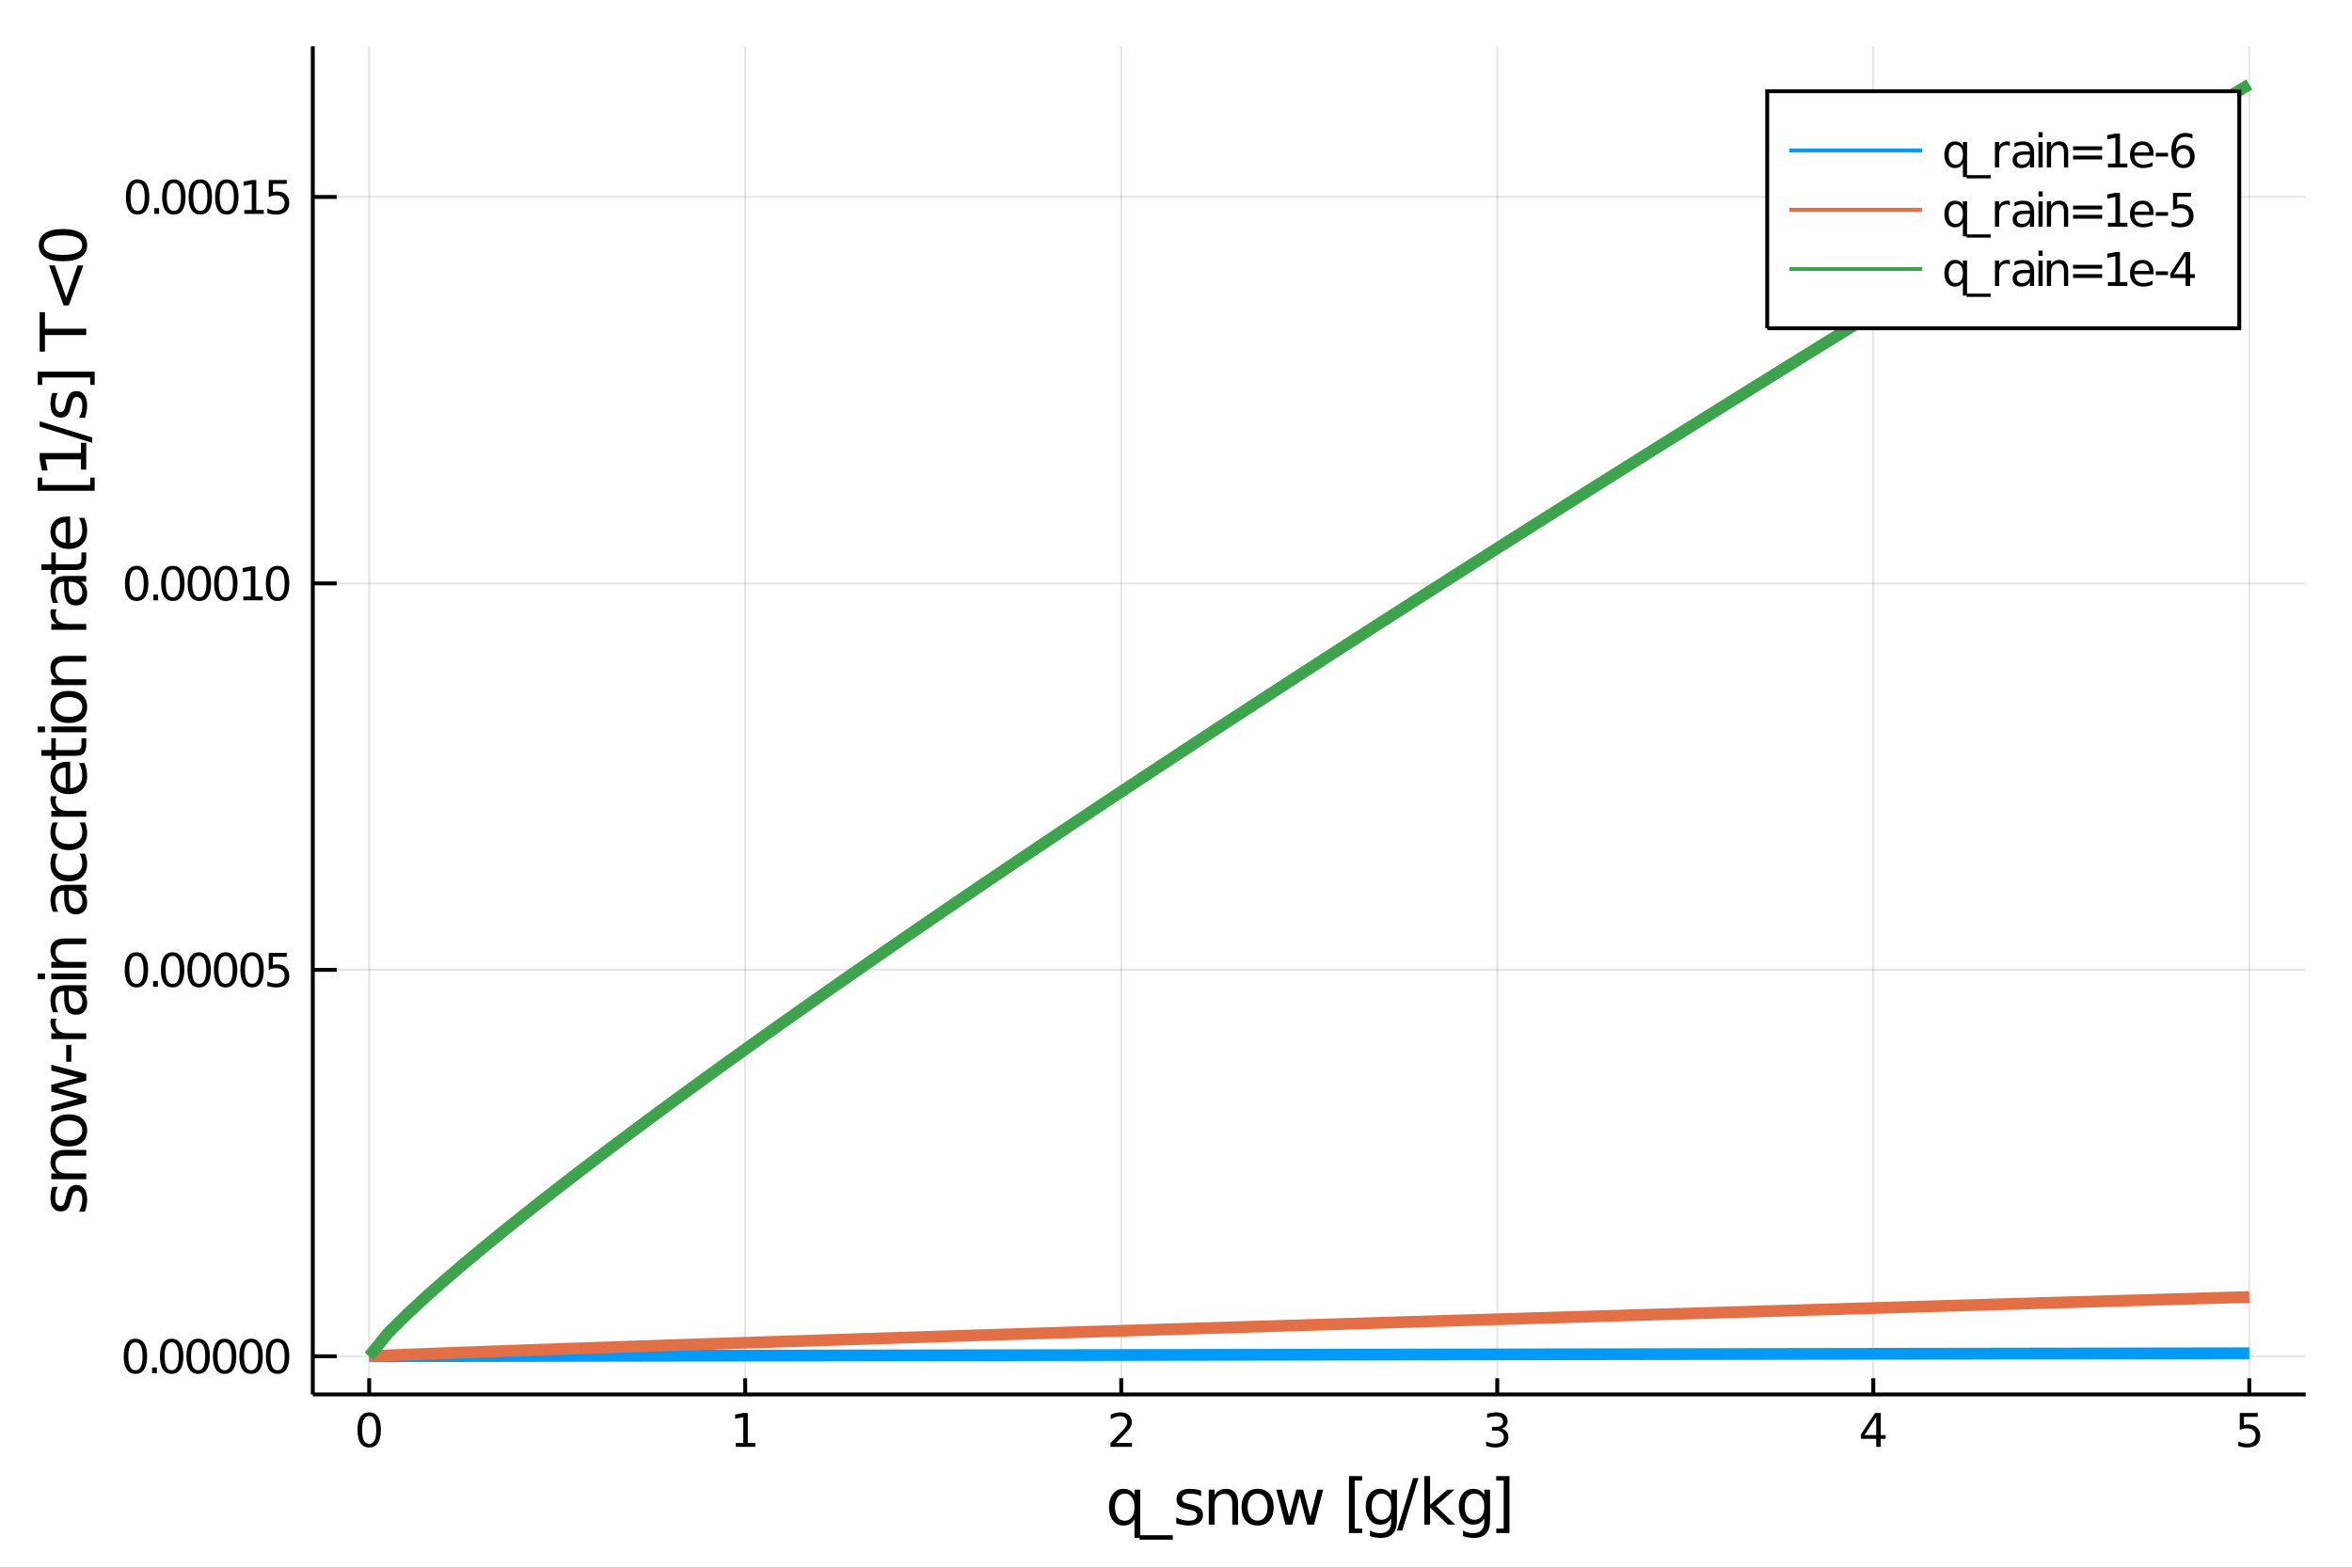 <?xml version="1.0" encoding="utf-8"?>
<svg xmlns="http://www.w3.org/2000/svg" xmlns:xlink="http://www.w3.org/1999/xlink" width="600" height="400" viewBox="0 0 2400 1600">
<rect x="0" y="0" width="2400" height="1600" fill="#333333" stroke="none"/>
<defs>
  <clipPath id="clip090">
    <rect x="0" y="0" width="2400" height="1600"/>
  </clipPath>
</defs>
<path clip-path="url(#clip090)" d="
M0 1600 L2400 1600 L2400 0 L0 0  Z
  " fill="#ffffff" fill-rule="evenodd" fill-opacity="1"/>
<defs>
  <clipPath id="clip091">
    <rect x="480" y="0" width="1681" height="1600"/>
  </clipPath>
</defs>
<path clip-path="url(#clip090)" d="
M319.171 1423.18 L2352.76 1423.18 L2352.76 47.244 L319.171 47.244  Z
  " fill="#ffffff" fill-rule="evenodd" fill-opacity="1"/>
<defs>
  <clipPath id="clip092">
    <rect x="319" y="47" width="2035" height="1377"/>
  </clipPath>
</defs>
<polyline clip-path="url(#clip092)" style="stroke:#000000; stroke-width:2; stroke-opacity:0.1; fill:none" points="
  376.722,1423.18 376.722,47.244 
  "/>
<polyline clip-path="url(#clip092)" style="stroke:#000000; stroke-width:2; stroke-opacity:0.1; fill:none" points="
  760.418,1423.18 760.418,47.244 
  "/>
<polyline clip-path="url(#clip092)" style="stroke:#000000; stroke-width:2; stroke-opacity:0.1; fill:none" points="
  1144.11,1423.18 1144.11,47.244 
  "/>
<polyline clip-path="url(#clip092)" style="stroke:#000000; stroke-width:2; stroke-opacity:0.1; fill:none" points="
  1527.81,1423.18 1527.81,47.244 
  "/>
<polyline clip-path="url(#clip092)" style="stroke:#000000; stroke-width:2; stroke-opacity:0.1; fill:none" points="
  1911.51,1423.18 1911.51,47.244 
  "/>
<polyline clip-path="url(#clip092)" style="stroke:#000000; stroke-width:2; stroke-opacity:0.1; fill:none" points="
  2295.2,1423.18 2295.2,47.244 
  "/>
<polyline clip-path="url(#clip092)" style="stroke:#000000; stroke-width:2; stroke-opacity:0.1; fill:none" points="
  319.171,1384.24 2352.76,1384.24 
  "/>
<polyline clip-path="url(#clip092)" style="stroke:#000000; stroke-width:2; stroke-opacity:0.1; fill:none" points="
  319.171,989.829 2352.76,989.829 
  "/>
<polyline clip-path="url(#clip092)" style="stroke:#000000; stroke-width:2; stroke-opacity:0.1; fill:none" points="
  319.171,595.42 2352.76,595.42 
  "/>
<polyline clip-path="url(#clip092)" style="stroke:#000000; stroke-width:2; stroke-opacity:0.1; fill:none" points="
  319.171,201.011 2352.76,201.011 
  "/>
<polyline clip-path="url(#clip090)" style="stroke:#000000; stroke-width:4; stroke-opacity:1; fill:none" points="
  319.171,1423.18 2352.76,1423.18 
  "/>
<polyline clip-path="url(#clip090)" style="stroke:#000000; stroke-width:4; stroke-opacity:1; fill:none" points="
  319.171,1423.18 319.171,47.244 
  "/>
<polyline clip-path="url(#clip090)" style="stroke:#000000; stroke-width:4; stroke-opacity:1; fill:none" points="
  376.722,1423.18 376.722,1406.67 
  "/>
<polyline clip-path="url(#clip090)" style="stroke:#000000; stroke-width:4; stroke-opacity:1; fill:none" points="
  760.418,1423.18 760.418,1406.67 
  "/>
<polyline clip-path="url(#clip090)" style="stroke:#000000; stroke-width:4; stroke-opacity:1; fill:none" points="
  1144.11,1423.18 1144.11,1406.67 
  "/>
<polyline clip-path="url(#clip090)" style="stroke:#000000; stroke-width:4; stroke-opacity:1; fill:none" points="
  1527.81,1423.18 1527.81,1406.67 
  "/>
<polyline clip-path="url(#clip090)" style="stroke:#000000; stroke-width:4; stroke-opacity:1; fill:none" points="
  1911.51,1423.18 1911.51,1406.67 
  "/>
<polyline clip-path="url(#clip090)" style="stroke:#000000; stroke-width:4; stroke-opacity:1; fill:none" points="
  2295.2,1423.18 2295.2,1406.67 
  "/>
<polyline clip-path="url(#clip090)" style="stroke:#000000; stroke-width:4; stroke-opacity:1; fill:none" points="
  319.171,1384.24 343.574,1384.24 
  "/>
<polyline clip-path="url(#clip090)" style="stroke:#000000; stroke-width:4; stroke-opacity:1; fill:none" points="
  319.171,989.829 343.574,989.829 
  "/>
<polyline clip-path="url(#clip090)" style="stroke:#000000; stroke-width:4; stroke-opacity:1; fill:none" points="
  319.171,595.42 343.574,595.42 
  "/>
<polyline clip-path="url(#clip090)" style="stroke:#000000; stroke-width:4; stroke-opacity:1; fill:none" points="
  319.171,201.011 343.574,201.011 
  "/>
<path clip-path="url(#clip090)" d="M 0 0 M376.722 1445.17 Q373.111 1445.17 371.282 1448.74 Q369.476 1452.28 369.476 1459.41 Q369.476 1466.51 371.282 1470.08 Q373.111 1473.62 376.722 1473.62 Q380.356 1473.62 382.162 1470.08 Q383.99 1466.51 383.99 1459.41 Q383.99 1452.28 382.162 1448.74 Q380.356 1445.17 376.722 1445.17 M376.722 1441.47 Q382.532 1441.47 385.587 1446.07 Q388.666 1450.66 388.666 1459.41 Q388.666 1468.13 385.587 1472.74 Q382.532 1477.32 376.722 1477.32 Q370.912 1477.32 367.833 1472.74 Q364.777 1468.13 364.777 1459.41 Q364.777 1450.66 367.833 1446.07 Q370.912 1441.47 376.722 1441.47 Z" fill="#000000" fill-rule="evenodd" fill-opacity="1" /><path clip-path="url(#clip090)" d="M 0 0 M750.8 1472.72 L758.439 1472.72 L758.439 1446.35 L750.128 1448.02 L750.128 1443.76 L758.392 1442.09 L763.068 1442.09 L763.068 1472.72 L770.707 1472.72 L770.707 1476.65 L750.8 1476.65 L750.8 1472.72 Z" fill="#000000" fill-rule="evenodd" fill-opacity="1" /><path clip-path="url(#clip090)" d="M 0 0 M1138.77 1472.72 L1155.09 1472.72 L1155.09 1476.65 L1133.14 1476.65 L1133.14 1472.72 Q1135.8 1469.96 1140.39 1465.33 Q1144.99 1460.68 1146.17 1459.34 Q1148.42 1456.81 1149.3 1455.08 Q1150.2 1453.32 1150.2 1451.63 Q1150.2 1448.87 1148.26 1447.14 Q1146.34 1445.4 1143.23 1445.4 Q1141.04 1445.4 1138.58 1446.17 Q1136.15 1446.93 1133.37 1448.48 L1133.37 1443.76 Q1136.2 1442.62 1138.65 1442.05 Q1141.1 1441.47 1143.14 1441.47 Q1148.51 1441.47 1151.71 1444.15 Q1154.9 1446.84 1154.9 1451.33 Q1154.9 1453.46 1154.09 1455.38 Q1153.3 1457.28 1151.2 1459.87 Q1150.62 1460.54 1147.52 1463.76 Q1144.41 1466.95 1138.77 1472.72 Z" fill="#000000" fill-rule="evenodd" fill-opacity="1" /><path clip-path="url(#clip090)" d="M 0 0 M1532.06 1458.02 Q1535.41 1458.74 1537.29 1461 Q1539.19 1463.27 1539.19 1466.61 Q1539.19 1471.72 1535.67 1474.52 Q1532.15 1477.32 1525.67 1477.32 Q1523.49 1477.32 1521.18 1476.88 Q1518.89 1476.47 1516.43 1475.61 L1516.43 1471.1 Q1518.38 1472.23 1520.69 1472.81 Q1523.01 1473.39 1525.53 1473.39 Q1529.93 1473.39 1532.22 1471.65 Q1534.53 1469.92 1534.53 1466.61 Q1534.53 1463.55 1532.38 1461.84 Q1530.25 1460.1 1526.43 1460.1 L1522.4 1460.1 L1522.4 1456.26 L1526.62 1456.26 Q1530.07 1456.26 1531.9 1454.89 Q1533.72 1453.5 1533.72 1450.91 Q1533.72 1448.25 1531.83 1446.84 Q1529.95 1445.4 1526.43 1445.4 Q1524.51 1445.4 1522.31 1445.82 Q1520.11 1446.24 1517.47 1447.11 L1517.47 1442.95 Q1520.14 1442.21 1522.45 1441.84 Q1524.79 1441.47 1526.85 1441.47 Q1532.17 1441.47 1535.27 1443.9 Q1538.38 1446.3 1538.38 1450.43 Q1538.38 1453.3 1536.73 1455.29 Q1535.09 1457.25 1532.06 1458.02 Z" fill="#000000" fill-rule="evenodd" fill-opacity="1" /><path clip-path="url(#clip090)" d="M 0 0 M1914.51 1446.17 L1902.71 1464.61 L1914.51 1464.61 L1914.51 1446.17 M1913.29 1442.09 L1919.17 1442.09 L1919.17 1464.61 L1924.1 1464.61 L1924.1 1468.5 L1919.17 1468.5 L1919.17 1476.65 L1914.51 1476.65 L1914.51 1468.5 L1898.91 1468.5 L1898.91 1463.99 L1913.29 1442.09 Z" fill="#000000" fill-rule="evenodd" fill-opacity="1" /><path clip-path="url(#clip090)" d="M 0 0 M2285.48 1442.09 L2303.84 1442.09 L2303.84 1446.03 L2289.76 1446.03 L2289.76 1454.5 Q2290.78 1454.15 2291.8 1453.99 Q2292.82 1453.8 2293.84 1453.8 Q2299.62 1453.8 2303 1456.98 Q2306.38 1460.15 2306.38 1465.56 Q2306.38 1471.14 2302.91 1474.24 Q2299.44 1477.32 2293.12 1477.32 Q2290.94 1477.32 2288.67 1476.95 Q2286.43 1476.58 2284.02 1475.84 L2284.02 1471.14 Q2286.1 1472.28 2288.33 1472.83 Q2290.55 1473.39 2293.03 1473.39 Q2297.03 1473.39 2299.37 1471.28 Q2301.71 1469.18 2301.71 1465.56 Q2301.71 1461.95 2299.37 1459.85 Q2297.03 1457.74 2293.03 1457.74 Q2291.15 1457.74 2289.28 1458.16 Q2287.42 1458.57 2285.48 1459.45 L2285.48 1442.09 Z" fill="#000000" fill-rule="evenodd" fill-opacity="1" /><path clip-path="url(#clip090)" d="M 0 0 M138.205 1370.04 Q134.593 1370.04 132.765 1373.6 Q130.959 1377.14 130.959 1384.27 Q130.959 1391.38 132.765 1394.94 Q134.593 1398.49 138.205 1398.49 Q141.839 1398.49 143.644 1394.94 Q145.473 1391.38 145.473 1384.27 Q145.473 1377.14 143.644 1373.6 Q141.839 1370.04 138.205 1370.04 M138.205 1366.33 Q144.015 1366.33 147.07 1370.94 Q150.149 1375.52 150.149 1384.27 Q150.149 1393 147.07 1397.61 Q144.015 1402.19 138.205 1402.19 Q132.394 1402.19 129.316 1397.61 Q126.26 1393 126.26 1384.27 Q126.26 1375.52 129.316 1370.94 Q132.394 1366.33 138.205 1366.33 Z" fill="#000000" fill-rule="evenodd" fill-opacity="1" /><path clip-path="url(#clip090)" d="M 0 0 M155.218 1395.64 L160.103 1395.64 L160.103 1401.52 L155.218 1401.52 L155.218 1395.64 Z" fill="#000000" fill-rule="evenodd" fill-opacity="1" /><path clip-path="url(#clip090)" d="M 0 0 M175.172 1370.04 Q171.561 1370.04 169.732 1373.6 Q167.927 1377.14 167.927 1384.27 Q167.927 1391.38 169.732 1394.94 Q171.561 1398.49 175.172 1398.49 Q178.806 1398.49 180.612 1394.94 Q182.44 1391.38 182.44 1384.27 Q182.44 1377.14 180.612 1373.6 Q178.806 1370.04 175.172 1370.04 M175.172 1366.33 Q180.982 1366.33 184.038 1370.94 Q187.116 1375.52 187.116 1384.27 Q187.116 1393 184.038 1397.61 Q180.982 1402.19 175.172 1402.19 Q169.362 1402.19 166.283 1397.61 Q163.228 1393 163.228 1384.27 Q163.228 1375.52 166.283 1370.94 Q169.362 1366.33 175.172 1366.33 Z" fill="#000000" fill-rule="evenodd" fill-opacity="1" /><path clip-path="url(#clip090)" d="M 0 0 M202.186 1370.04 Q198.575 1370.04 196.746 1373.6 Q194.94 1377.14 194.94 1384.27 Q194.94 1391.38 196.746 1394.94 Q198.575 1398.49 202.186 1398.49 Q205.82 1398.49 207.625 1394.94 Q209.454 1391.38 209.454 1384.27 Q209.454 1377.14 207.625 1373.6 Q205.82 1370.04 202.186 1370.04 M202.186 1366.33 Q207.996 1366.33 211.051 1370.94 Q214.13 1375.52 214.13 1384.27 Q214.13 1393 211.051 1397.61 Q207.996 1402.19 202.186 1402.19 Q196.376 1402.19 193.297 1397.61 Q190.241 1393 190.241 1384.27 Q190.241 1375.52 193.297 1370.94 Q196.376 1366.33 202.186 1366.33 Z" fill="#000000" fill-rule="evenodd" fill-opacity="1" /><path clip-path="url(#clip090)" d="M 0 0 M229.199 1370.04 Q225.588 1370.04 223.76 1373.6 Q221.954 1377.14 221.954 1384.27 Q221.954 1391.38 223.76 1394.94 Q225.588 1398.49 229.199 1398.49 Q232.834 1398.49 234.639 1394.94 Q236.468 1391.38 236.468 1384.27 Q236.468 1377.14 234.639 1373.6 Q232.834 1370.04 229.199 1370.04 M229.199 1366.33 Q235.01 1366.33 238.065 1370.94 Q241.144 1375.52 241.144 1384.27 Q241.144 1393 238.065 1397.61 Q235.01 1402.19 229.199 1402.19 Q223.389 1402.19 220.311 1397.61 Q217.255 1393 217.255 1384.27 Q217.255 1375.52 220.311 1370.94 Q223.389 1366.33 229.199 1366.33 Z" fill="#000000" fill-rule="evenodd" fill-opacity="1" /><path clip-path="url(#clip090)" d="M 0 0 M256.213 1370.04 Q252.602 1370.04 250.773 1373.6 Q248.968 1377.14 248.968 1384.27 Q248.968 1391.38 250.773 1394.94 Q252.602 1398.49 256.213 1398.49 Q259.847 1398.49 261.653 1394.94 Q263.482 1391.38 263.482 1384.27 Q263.482 1377.14 261.653 1373.6 Q259.847 1370.04 256.213 1370.04 M256.213 1366.33 Q262.023 1366.33 265.079 1370.94 Q268.158 1375.52 268.158 1384.27 Q268.158 1393 265.079 1397.61 Q262.023 1402.19 256.213 1402.19 Q250.403 1402.19 247.324 1397.61 Q244.269 1393 244.269 1384.27 Q244.269 1375.52 247.324 1370.94 Q250.403 1366.33 256.213 1366.33 Z" fill="#000000" fill-rule="evenodd" fill-opacity="1" /><path clip-path="url(#clip090)" d="M 0 0 M283.227 1370.04 Q279.616 1370.04 277.787 1373.6 Q275.982 1377.14 275.982 1384.27 Q275.982 1391.38 277.787 1394.94 Q279.616 1398.49 283.227 1398.49 Q286.861 1398.49 288.667 1394.94 Q290.495 1391.38 290.495 1384.27 Q290.495 1377.14 288.667 1373.6 Q286.861 1370.04 283.227 1370.04 M283.227 1366.33 Q289.037 1366.33 292.093 1370.94 Q295.171 1375.52 295.171 1384.27 Q295.171 1393 292.093 1397.61 Q289.037 1402.19 283.227 1402.19 Q277.417 1402.19 274.338 1397.61 Q271.283 1393 271.283 1384.27 Q271.283 1375.52 274.338 1370.94 Q277.417 1366.33 283.227 1366.33 Z" fill="#000000" fill-rule="evenodd" fill-opacity="1" /><path clip-path="url(#clip090)" d="M 0 0 M139.2 975.628 Q135.589 975.628 133.76 979.193 Q131.955 982.734 131.955 989.864 Q131.955 996.97 133.76 1000.54 Q135.589 1004.08 139.2 1004.08 Q142.834 1004.08 144.64 1000.54 Q146.468 996.97 146.468 989.864 Q146.468 982.734 144.64 979.193 Q142.834 975.628 139.2 975.628 M139.2 971.924 Q145.01 971.924 148.066 976.531 Q151.144 981.114 151.144 989.864 Q151.144 998.591 148.066 1003.2 Q145.01 1007.78 139.2 1007.78 Q133.39 1007.78 130.311 1003.2 Q127.256 998.591 127.256 989.864 Q127.256 981.114 130.311 976.531 Q133.39 971.924 139.2 971.924 Z" fill="#000000" fill-rule="evenodd" fill-opacity="1" /><path clip-path="url(#clip090)" d="M 0 0 M156.214 1001.23 L161.098 1001.23 L161.098 1007.11 L156.214 1007.11 L156.214 1001.23 Z" fill="#000000" fill-rule="evenodd" fill-opacity="1" /><path clip-path="url(#clip090)" d="M 0 0 M176.167 975.628 Q172.556 975.628 170.728 979.193 Q168.922 982.734 168.922 989.864 Q168.922 996.97 170.728 1000.54 Q172.556 1004.08 176.167 1004.08 Q179.802 1004.08 181.607 1000.54 Q183.436 996.97 183.436 989.864 Q183.436 982.734 181.607 979.193 Q179.802 975.628 176.167 975.628 M176.167 971.924 Q181.977 971.924 185.033 976.531 Q188.112 981.114 188.112 989.864 Q188.112 998.591 185.033 1003.2 Q181.977 1007.78 176.167 1007.78 Q170.357 1007.78 167.278 1003.2 Q164.223 998.591 164.223 989.864 Q164.223 981.114 167.278 976.531 Q170.357 971.924 176.167 971.924 Z" fill="#000000" fill-rule="evenodd" fill-opacity="1" /><path clip-path="url(#clip090)" d="M 0 0 M203.181 975.628 Q199.57 975.628 197.741 979.193 Q195.936 982.734 195.936 989.864 Q195.936 996.97 197.741 1000.54 Q199.57 1004.08 203.181 1004.08 Q206.815 1004.08 208.621 1000.54 Q210.45 996.97 210.45 989.864 Q210.45 982.734 208.621 979.193 Q206.815 975.628 203.181 975.628 M203.181 971.924 Q208.991 971.924 212.047 976.531 Q215.125 981.114 215.125 989.864 Q215.125 998.591 212.047 1003.2 Q208.991 1007.78 203.181 1007.78 Q197.371 1007.78 194.292 1003.2 Q191.237 998.591 191.237 989.864 Q191.237 981.114 194.292 976.531 Q197.371 971.924 203.181 971.924 Z" fill="#000000" fill-rule="evenodd" fill-opacity="1" /><path clip-path="url(#clip090)" d="M 0 0 M230.195 975.628 Q226.584 975.628 224.755 979.193 Q222.949 982.734 222.949 989.864 Q222.949 996.97 224.755 1000.54 Q226.584 1004.08 230.195 1004.08 Q233.829 1004.08 235.635 1000.54 Q237.463 996.97 237.463 989.864 Q237.463 982.734 235.635 979.193 Q233.829 975.628 230.195 975.628 M230.195 971.924 Q236.005 971.924 239.06 976.531 Q242.139 981.114 242.139 989.864 Q242.139 998.591 239.06 1003.2 Q236.005 1007.78 230.195 1007.78 Q224.385 1007.78 221.306 1003.2 Q218.25 998.591 218.25 989.864 Q218.25 981.114 221.306 976.531 Q224.385 971.924 230.195 971.924 Z" fill="#000000" fill-rule="evenodd" fill-opacity="1" /><path clip-path="url(#clip090)" d="M 0 0 M257.209 975.628 Q253.597 975.628 251.769 979.193 Q249.963 982.734 249.963 989.864 Q249.963 996.97 251.769 1000.54 Q253.597 1004.08 257.209 1004.08 Q260.843 1004.08 262.648 1000.54 Q264.477 996.97 264.477 989.864 Q264.477 982.734 262.648 979.193 Q260.843 975.628 257.209 975.628 M257.209 971.924 Q263.019 971.924 266.074 976.531 Q269.153 981.114 269.153 989.864 Q269.153 998.591 266.074 1003.2 Q263.019 1007.78 257.209 1007.78 Q251.398 1007.78 248.32 1003.2 Q245.264 998.591 245.264 989.864 Q245.264 981.114 248.32 976.531 Q251.398 971.924 257.209 971.924 Z" fill="#000000" fill-rule="evenodd" fill-opacity="1" /><path clip-path="url(#clip090)" d="M 0 0 M274.269 972.549 L292.625 972.549 L292.625 976.484 L278.551 976.484 L278.551 984.956 Q279.57 984.609 280.588 984.447 Q281.607 984.262 282.625 984.262 Q288.412 984.262 291.792 987.433 Q295.171 990.605 295.171 996.021 Q295.171 1001.6 291.699 1004.7 Q288.227 1007.78 281.907 1007.78 Q279.732 1007.78 277.463 1007.41 Q275.218 1007.04 272.81 1006.3 L272.81 1001.6 Q274.894 1002.73 277.116 1003.29 Q279.338 1003.85 281.815 1003.85 Q285.819 1003.85 288.157 1001.74 Q290.495 999.632 290.495 996.021 Q290.495 992.41 288.157 990.304 Q285.819 988.197 281.815 988.197 Q279.94 988.197 278.065 988.614 Q276.213 989.03 274.269 989.91 L274.269 972.549 Z" fill="#000000" fill-rule="evenodd" fill-opacity="1" /><path clip-path="url(#clip090)" d="M 0 0 M139.431 581.219 Q135.82 581.219 133.992 584.783 Q132.186 588.325 132.186 595.455 Q132.186 602.561 133.992 606.126 Q135.82 609.668 139.431 609.668 Q143.066 609.668 144.871 606.126 Q146.7 602.561 146.7 595.455 Q146.7 588.325 144.871 584.783 Q143.066 581.219 139.431 581.219 M139.431 577.515 Q145.242 577.515 148.297 582.121 Q151.376 586.705 151.376 595.455 Q151.376 604.181 148.297 608.788 Q145.242 613.371 139.431 613.371 Q133.621 613.371 130.543 608.788 Q127.487 604.181 127.487 595.455 Q127.487 586.705 130.543 582.121 Q133.621 577.515 139.431 577.515 Z" fill="#000000" fill-rule="evenodd" fill-opacity="1" /><path clip-path="url(#clip090)" d="M 0 0 M156.445 606.82 L161.329 606.82 L161.329 612.7 L156.445 612.7 L156.445 606.82 Z" fill="#000000" fill-rule="evenodd" fill-opacity="1" /><path clip-path="url(#clip090)" d="M 0 0 M176.399 581.219 Q172.788 581.219 170.959 584.783 Q169.153 588.325 169.153 595.455 Q169.153 602.561 170.959 606.126 Q172.788 609.668 176.399 609.668 Q180.033 609.668 181.839 606.126 Q183.667 602.561 183.667 595.455 Q183.667 588.325 181.839 584.783 Q180.033 581.219 176.399 581.219 M176.399 577.515 Q182.209 577.515 185.264 582.121 Q188.343 586.705 188.343 595.455 Q188.343 604.181 185.264 608.788 Q182.209 613.371 176.399 613.371 Q170.589 613.371 167.51 608.788 Q164.454 604.181 164.454 595.455 Q164.454 586.705 167.51 582.121 Q170.589 577.515 176.399 577.515 Z" fill="#000000" fill-rule="evenodd" fill-opacity="1" /><path clip-path="url(#clip090)" d="M 0 0 M203.413 581.219 Q199.801 581.219 197.973 584.783 Q196.167 588.325 196.167 595.455 Q196.167 602.561 197.973 606.126 Q199.801 609.668 203.413 609.668 Q207.047 609.668 208.852 606.126 Q210.681 602.561 210.681 595.455 Q210.681 588.325 208.852 584.783 Q207.047 581.219 203.413 581.219 M203.413 577.515 Q209.223 577.515 212.278 582.121 Q215.357 586.705 215.357 595.455 Q215.357 604.181 212.278 608.788 Q209.223 613.371 203.413 613.371 Q197.602 613.371 194.524 608.788 Q191.468 604.181 191.468 595.455 Q191.468 586.705 194.524 582.121 Q197.602 577.515 203.413 577.515 Z" fill="#000000" fill-rule="evenodd" fill-opacity="1" /><path clip-path="url(#clip090)" d="M 0 0 M230.426 581.219 Q226.815 581.219 224.986 584.783 Q223.181 588.325 223.181 595.455 Q223.181 602.561 224.986 606.126 Q226.815 609.668 230.426 609.668 Q234.061 609.668 235.866 606.126 Q237.695 602.561 237.695 595.455 Q237.695 588.325 235.866 584.783 Q234.061 581.219 230.426 581.219 M230.426 577.515 Q236.236 577.515 239.292 582.121 Q242.371 586.705 242.371 595.455 Q242.371 604.181 239.292 608.788 Q236.236 613.371 230.426 613.371 Q224.616 613.371 221.537 608.788 Q218.482 604.181 218.482 595.455 Q218.482 586.705 221.537 582.121 Q224.616 577.515 230.426 577.515 Z" fill="#000000" fill-rule="evenodd" fill-opacity="1" /><path clip-path="url(#clip090)" d="M 0 0 M248.25 608.765 L255.889 608.765 L255.889 582.399 L247.579 584.066 L247.579 579.807 L255.843 578.14 L260.519 578.14 L260.519 608.765 L268.158 608.765 L268.158 612.7 L248.25 612.7 L248.25 608.765 Z" fill="#000000" fill-rule="evenodd" fill-opacity="1" /><path clip-path="url(#clip090)" d="M 0 0 M283.227 581.219 Q279.616 581.219 277.787 584.783 Q275.982 588.325 275.982 595.455 Q275.982 602.561 277.787 606.126 Q279.616 609.668 283.227 609.668 Q286.861 609.668 288.667 606.126 Q290.495 602.561 290.495 595.455 Q290.495 588.325 288.667 584.783 Q286.861 581.219 283.227 581.219 M283.227 577.515 Q289.037 577.515 292.093 582.121 Q295.171 586.705 295.171 595.455 Q295.171 604.181 292.093 608.788 Q289.037 613.371 283.227 613.371 Q277.417 613.371 274.338 608.788 Q271.283 604.181 271.283 595.455 Q271.283 586.705 274.338 582.121 Q277.417 577.515 283.227 577.515 Z" fill="#000000" fill-rule="evenodd" fill-opacity="1" /><path clip-path="url(#clip090)" d="M 0 0 M140.427 186.809 Q136.816 186.809 134.987 190.374 Q133.181 193.916 133.181 201.045 Q133.181 208.152 134.987 211.717 Q136.816 215.258 140.427 215.258 Q144.061 215.258 145.867 211.717 Q147.695 208.152 147.695 201.045 Q147.695 193.916 145.867 190.374 Q144.061 186.809 140.427 186.809 M140.427 183.106 Q146.237 183.106 149.292 187.712 Q152.371 192.295 152.371 201.045 Q152.371 209.772 149.292 214.379 Q146.237 218.962 140.427 218.962 Q134.617 218.962 131.538 214.379 Q128.482 209.772 128.482 201.045 Q128.482 192.295 131.538 187.712 Q134.617 183.106 140.427 183.106 Z" fill="#000000" fill-rule="evenodd" fill-opacity="1" /><path clip-path="url(#clip090)" d="M 0 0 M157.441 212.411 L162.325 212.411 L162.325 218.291 L157.441 218.291 L157.441 212.411 Z" fill="#000000" fill-rule="evenodd" fill-opacity="1" /><path clip-path="url(#clip090)" d="M 0 0 M177.394 186.809 Q173.783 186.809 171.954 190.374 Q170.149 193.916 170.149 201.045 Q170.149 208.152 171.954 211.717 Q173.783 215.258 177.394 215.258 Q181.028 215.258 182.834 211.717 Q184.663 208.152 184.663 201.045 Q184.663 193.916 182.834 190.374 Q181.028 186.809 177.394 186.809 M177.394 183.106 Q183.204 183.106 186.26 187.712 Q189.339 192.295 189.339 201.045 Q189.339 209.772 186.26 214.379 Q183.204 218.962 177.394 218.962 Q171.584 218.962 168.505 214.379 Q165.45 209.772 165.45 201.045 Q165.45 192.295 168.505 187.712 Q171.584 183.106 177.394 183.106 Z" fill="#000000" fill-rule="evenodd" fill-opacity="1" /><path clip-path="url(#clip090)" d="M 0 0 M204.408 186.809 Q200.797 186.809 198.968 190.374 Q197.163 193.916 197.163 201.045 Q197.163 208.152 198.968 211.717 Q200.797 215.258 204.408 215.258 Q208.042 215.258 209.848 211.717 Q211.676 208.152 211.676 201.045 Q211.676 193.916 209.848 190.374 Q208.042 186.809 204.408 186.809 M204.408 183.106 Q210.218 183.106 213.274 187.712 Q216.352 192.295 216.352 201.045 Q216.352 209.772 213.274 214.379 Q210.218 218.962 204.408 218.962 Q198.598 218.962 195.519 214.379 Q192.464 209.772 192.464 201.045 Q192.464 192.295 195.519 187.712 Q198.598 183.106 204.408 183.106 Z" fill="#000000" fill-rule="evenodd" fill-opacity="1" /><path clip-path="url(#clip090)" d="M 0 0 M231.422 186.809 Q227.811 186.809 225.982 190.374 Q224.176 193.916 224.176 201.045 Q224.176 208.152 225.982 211.717 Q227.811 215.258 231.422 215.258 Q235.056 215.258 236.861 211.717 Q238.69 208.152 238.69 201.045 Q238.69 193.916 236.861 190.374 Q235.056 186.809 231.422 186.809 M231.422 183.106 Q237.232 183.106 240.287 187.712 Q243.366 192.295 243.366 201.045 Q243.366 209.772 240.287 214.379 Q237.232 218.962 231.422 218.962 Q225.611 218.962 222.533 214.379 Q219.477 209.772 219.477 201.045 Q219.477 192.295 222.533 187.712 Q225.611 183.106 231.422 183.106 Z" fill="#000000" fill-rule="evenodd" fill-opacity="1" /><path clip-path="url(#clip090)" d="M 0 0 M249.246 214.356 L256.884 214.356 L256.884 187.99 L248.574 189.657 L248.574 185.397 L256.838 183.731 L261.514 183.731 L261.514 214.356 L269.153 214.356 L269.153 218.291 L249.246 218.291 L249.246 214.356 Z" fill="#000000" fill-rule="evenodd" fill-opacity="1" /><path clip-path="url(#clip090)" d="M 0 0 M274.269 183.731 L292.625 183.731 L292.625 187.666 L278.551 187.666 L278.551 196.138 Q279.57 195.791 280.588 195.629 Q281.607 195.444 282.625 195.444 Q288.412 195.444 291.792 198.615 Q295.171 201.786 295.171 207.203 Q295.171 212.781 291.699 215.883 Q288.227 218.962 281.907 218.962 Q279.732 218.962 277.463 218.592 Q275.218 218.221 272.81 217.481 L272.81 212.781 Q274.894 213.916 277.116 214.471 Q279.338 215.027 281.815 215.027 Q285.819 215.027 288.157 212.92 Q290.495 210.814 290.495 207.203 Q290.495 203.592 288.157 201.485 Q285.819 199.379 281.815 199.379 Q279.94 199.379 278.065 199.795 Q276.213 200.212 274.269 201.092 L274.269 183.731 Z" fill="#000000" fill-rule="evenodd" fill-opacity="1" /><path clip-path="url(#clip090)" d="M 0 0 M1137.7 1538.25 Q1137.7 1544.71 1140.35 1548.4 Q1143.02 1552.07 1147.67 1552.07 Q1152.31 1552.07 1154.99 1548.4 Q1157.66 1544.71 1157.66 1538.25 Q1157.66 1531.79 1154.99 1528.13 Q1152.31 1524.44 1147.67 1524.44 Q1143.02 1524.44 1140.35 1528.13 Q1137.7 1531.79 1137.7 1538.25 M1157.66 1550.7 Q1155.81 1553.88 1152.98 1555.44 Q1150.18 1556.97 1146.23 1556.97 Q1139.77 1556.97 1135.7 1551.81 Q1131.66 1546.65 1131.66 1538.25 Q1131.66 1529.85 1135.7 1524.69 Q1139.77 1519.54 1146.23 1519.54 Q1150.18 1519.54 1152.98 1521.1 Q1155.81 1522.62 1157.66 1525.81 L1157.66 1520.4 L1163.52 1520.4 L1163.52 1569.6 L1157.66 1569.6 L1157.66 1550.7 Z" fill="#000000" fill-rule="evenodd" fill-opacity="1" /><path clip-path="url(#clip090)" d="M 0 0 M1196.75 1566.87 L1196.75 1571.42 L1162.88 1571.42 L1162.88 1566.87 L1196.75 1566.87 Z" fill="#000000" fill-rule="evenodd" fill-opacity="1" /><path clip-path="url(#clip090)" d="M 0 0 M1225.61 1521.45 L1225.61 1526.98 Q1223.13 1525.71 1220.46 1525.07 Q1217.78 1524.44 1214.92 1524.44 Q1210.56 1524.44 1208.36 1525.77 Q1206.2 1527.11 1206.2 1529.79 Q1206.2 1531.82 1207.76 1533 Q1209.32 1534.15 1214.03 1535.2 L1216.03 1535.64 Q1222.27 1536.98 1224.88 1539.43 Q1227.52 1541.85 1227.52 1546.21 Q1227.52 1551.17 1223.58 1554.07 Q1219.66 1556.97 1212.79 1556.97 Q1209.92 1556.97 1206.8 1556.39 Q1203.72 1555.85 1200.28 1554.74 L1200.28 1548.69 Q1203.53 1550.38 1206.68 1551.24 Q1209.83 1552.07 1212.91 1552.07 Q1217.05 1552.07 1219.28 1550.66 Q1221.51 1549.23 1221.51 1546.65 Q1221.51 1544.27 1219.88 1542.99 Q1218.29 1541.72 1212.85 1540.54 L1210.81 1540.07 Q1205.37 1538.92 1202.95 1536.56 Q1200.53 1534.18 1200.53 1530.04 Q1200.53 1525.01 1204.1 1522.27 Q1207.66 1519.54 1214.22 1519.54 Q1217.47 1519.54 1220.33 1520.01 Q1223.2 1520.49 1225.61 1521.45 Z" fill="#000000" fill-rule="evenodd" fill-opacity="1" /><path clip-path="url(#clip090)" d="M 0 0 M1263.3 1534.53 L1263.3 1556.04 L1257.44 1556.04 L1257.44 1534.72 Q1257.44 1529.66 1255.47 1527.14 Q1253.5 1524.63 1249.55 1524.63 Q1244.81 1524.63 1242.07 1527.65 Q1239.33 1530.68 1239.33 1535.9 L1239.33 1556.04 L1233.44 1556.04 L1233.44 1520.4 L1239.33 1520.4 L1239.33 1525.93 Q1241.43 1522.72 1244.27 1521.13 Q1247.13 1519.54 1250.85 1519.54 Q1257 1519.54 1260.15 1523.36 Q1263.3 1527.14 1263.3 1534.53 Z" fill="#000000" fill-rule="evenodd" fill-opacity="1" /><path clip-path="url(#clip090)" d="M 0 0 M1283.26 1524.5 Q1278.54 1524.5 1275.81 1528.19 Q1273.07 1531.85 1273.07 1538.25 Q1273.07 1544.65 1275.78 1548.34 Q1278.51 1552 1283.26 1552 Q1287.93 1552 1290.67 1548.31 Q1293.41 1544.62 1293.41 1538.25 Q1293.41 1531.92 1290.67 1528.23 Q1287.93 1524.5 1283.26 1524.5 M1283.26 1519.54 Q1290.89 1519.54 1295.25 1524.5 Q1299.62 1529.47 1299.62 1538.25 Q1299.62 1547 1295.25 1552 Q1290.89 1556.97 1283.26 1556.97 Q1275.58 1556.97 1271.22 1552 Q1266.9 1547 1266.9 1538.25 Q1266.9 1529.47 1271.22 1524.5 Q1275.58 1519.54 1283.26 1519.54 Z" fill="#000000" fill-rule="evenodd" fill-opacity="1" /><path clip-path="url(#clip090)" d="M 0 0 M1302.35 1520.4 L1308.21 1520.4 L1315.53 1548.21 L1322.82 1520.4 L1329.73 1520.4 L1337.05 1548.21 L1344.33 1520.4 L1350.19 1520.4 L1340.87 1556.04 L1333.96 1556.04 L1326.29 1526.83 L1318.59 1556.04 L1311.68 1556.04 L1302.35 1520.4 Z" fill="#000000" fill-rule="evenodd" fill-opacity="1" /><path clip-path="url(#clip090)" d="M 0 0 M1376.51 1506.52 L1390.01 1506.52 L1390.01 1511.07 L1382.37 1511.07 L1382.37 1560.09 L1390.01 1560.09 L1390.01 1564.64 L1376.51 1564.64 L1376.51 1506.52 Z" fill="#000000" fill-rule="evenodd" fill-opacity="1" /><path clip-path="url(#clip090)" d="M 0 0 M1419.61 1537.81 Q1419.61 1531.44 1416.97 1527.94 Q1414.36 1524.44 1409.61 1524.44 Q1404.9 1524.44 1402.26 1527.94 Q1399.65 1531.44 1399.65 1537.81 Q1399.65 1544.14 1402.26 1547.64 Q1404.9 1551.14 1409.61 1551.14 Q1414.36 1551.14 1416.97 1547.64 Q1419.61 1544.14 1419.61 1537.81 M1425.47 1551.62 Q1425.47 1560.72 1421.42 1565.15 Q1417.38 1569.6 1409.04 1569.6 Q1405.95 1569.6 1403.22 1569.13 Q1400.48 1568.68 1397.9 1567.72 L1397.9 1562.03 Q1400.48 1563.43 1402.99 1564.1 Q1405.51 1564.76 1408.12 1564.76 Q1413.88 1564.76 1416.74 1561.74 Q1419.61 1558.75 1419.61 1552.67 L1419.61 1549.77 Q1417.79 1552.92 1414.96 1554.48 Q1412.13 1556.04 1408.18 1556.04 Q1401.63 1556.04 1397.62 1551.05 Q1393.61 1546.05 1393.61 1537.81 Q1393.61 1529.53 1397.62 1524.53 Q1401.63 1519.54 1408.18 1519.54 Q1412.13 1519.54 1414.96 1521.1 Q1417.79 1522.66 1419.61 1525.81 L1419.61 1520.4 L1425.47 1520.4 L1425.47 1551.62 Z" fill="#000000" fill-rule="evenodd" fill-opacity="1" /><path clip-path="url(#clip090)" d="M 0 0 M1442.02 1508.52 L1447.43 1508.52 L1430.88 1562.09 L1425.47 1562.09 L1442.02 1508.52 Z" fill="#000000" fill-rule="evenodd" fill-opacity="1" /><path clip-path="url(#clip090)" d="M 0 0 M1453.35 1506.52 L1459.24 1506.52 L1459.24 1535.77 L1476.71 1520.4 L1484.19 1520.4 L1465.28 1537.07 L1484.98 1556.04 L1477.35 1556.04 L1459.24 1538.63 L1459.24 1556.04 L1453.35 1556.04 L1453.35 1506.52 Z" fill="#000000" fill-rule="evenodd" fill-opacity="1" /><path clip-path="url(#clip090)" d="M 0 0 M1514.59 1537.81 Q1514.59 1531.44 1511.94 1527.94 Q1509.33 1524.44 1504.59 1524.44 Q1499.88 1524.44 1497.24 1527.94 Q1494.63 1531.44 1494.63 1537.81 Q1494.63 1544.14 1497.24 1547.64 Q1499.88 1551.14 1504.59 1551.14 Q1509.33 1551.14 1511.94 1547.64 Q1514.59 1544.14 1514.59 1537.81 M1520.44 1551.62 Q1520.44 1560.72 1516.4 1565.15 Q1512.36 1569.6 1504.02 1569.6 Q1500.93 1569.6 1498.19 1569.13 Q1495.46 1568.68 1492.88 1567.72 L1492.88 1562.03 Q1495.46 1563.43 1497.97 1564.1 Q1500.49 1564.76 1503.1 1564.76 Q1508.86 1564.76 1511.72 1561.74 Q1514.59 1558.75 1514.59 1552.67 L1514.59 1549.77 Q1512.77 1552.92 1509.94 1554.48 Q1507.11 1556.04 1503.16 1556.04 Q1496.6 1556.04 1492.59 1551.05 Q1488.58 1546.05 1488.58 1537.81 Q1488.58 1529.53 1492.59 1524.53 Q1496.6 1519.54 1503.16 1519.54 Q1507.11 1519.54 1509.94 1521.1 Q1512.77 1522.66 1514.59 1525.81 L1514.59 1520.4 L1520.44 1520.4 L1520.44 1551.62 Z" fill="#000000" fill-rule="evenodd" fill-opacity="1" /><path clip-path="url(#clip090)" d="M 0 0 M1540.27 1506.52 L1540.27 1564.64 L1526.78 1564.64 L1526.78 1560.09 L1534.38 1560.09 L1534.38 1511.07 L1526.78 1511.07 L1526.78 1506.52 L1540.27 1506.52 Z" fill="#000000" fill-rule="evenodd" fill-opacity="1" /><path clip-path="url(#clip090)" d="M 0 0 M53.407 1211.32 L58.945 1211.32 Q57.672 1213.8 57.035 1216.48 Q56.398 1219.15 56.398 1222.01 Q56.398 1226.37 57.735 1228.57 Q59.072 1230.73 61.746 1230.73 Q63.783 1230.73 64.96 1229.17 Q66.106 1227.62 67.156 1222.9 L67.602 1220.9 Q68.939 1214.66 71.39 1212.05 Q73.809 1209.41 78.169 1209.41 Q83.134 1209.41 86.031 1213.36 Q88.927 1217.27 88.927 1224.15 Q88.927 1227.01 88.354 1230.13 Q87.813 1233.22 86.699 1236.65 L80.652 1236.65 Q82.339 1233.41 83.198 1230.26 Q84.026 1227.11 84.026 1224.02 Q84.026 1219.88 82.625 1217.65 Q81.193 1215.42 78.615 1215.42 Q76.228 1215.42 74.954 1217.05 Q73.681 1218.64 72.504 1224.08 L72.026 1226.12 Q70.88 1231.56 68.525 1233.98 Q66.138 1236.4 62 1236.4 Q56.971 1236.4 54.234 1232.84 Q51.497 1229.27 51.497 1222.71 Q51.497 1219.47 51.974 1216.6 Q52.452 1213.74 53.407 1211.32 Z" fill="#000000" fill-rule="evenodd" fill-opacity="1" /><path clip-path="url(#clip090)" d="M 0 0 M66.488 1173.63 L88.004 1173.63 L88.004 1179.49 L66.679 1179.49 Q61.618 1179.49 59.104 1181.46 Q56.589 1183.44 56.589 1187.38 Q56.589 1192.13 59.613 1194.86 Q62.637 1197.6 67.857 1197.6 L88.004 1197.6 L88.004 1203.49 L52.356 1203.49 L52.356 1197.6 L57.894 1197.6 Q54.68 1195.5 53.088 1192.67 Q51.497 1189.8 51.497 1186.08 Q51.497 1179.94 55.316 1176.79 Q59.104 1173.63 66.488 1173.63 Z" fill="#000000" fill-rule="evenodd" fill-opacity="1" /><path clip-path="url(#clip090)" d="M 0 0 M56.462 1153.68 Q56.462 1158.39 60.154 1161.13 Q63.815 1163.86 70.212 1163.86 Q76.609 1163.86 80.302 1161.16 Q83.962 1158.42 83.962 1153.68 Q83.962 1149 80.27 1146.26 Q76.578 1143.52 70.212 1143.52 Q63.878 1143.52 60.186 1146.26 Q56.462 1149 56.462 1153.68 M51.497 1153.68 Q51.497 1146.04 56.462 1141.68 Q61.427 1137.32 70.212 1137.32 Q78.965 1137.32 83.962 1141.68 Q88.927 1146.04 88.927 1153.68 Q88.927 1161.35 83.962 1165.71 Q78.965 1170.04 70.212 1170.04 Q61.427 1170.04 56.462 1165.71 Q51.497 1161.35 51.497 1153.68 Z" fill="#000000" fill-rule="evenodd" fill-opacity="1" /><path clip-path="url(#clip090)" d="M 0 0 M52.356 1134.58 L52.356 1128.72 L80.174 1121.4 L52.356 1114.11 L52.356 1107.21 L80.174 1099.89 L52.356 1092.6 L52.356 1086.74 L88.004 1096.07 L88.004 1102.97 L58.786 1110.65 L88.004 1118.35 L88.004 1125.25 L52.356 1134.58 Z" fill="#000000" fill-rule="evenodd" fill-opacity="1" /><path clip-path="url(#clip090)" d="M 0 0 M67.538 1083.56 L67.538 1066.4 L72.758 1066.4 L72.758 1083.56 L67.538 1083.56 Z" fill="#000000" fill-rule="evenodd" fill-opacity="1" /><path clip-path="url(#clip090)" d="M 0 0 M57.831 1039.6 Q57.258 1040.59 57.003 1041.77 Q56.717 1042.91 56.717 1044.31 Q56.717 1049.28 59.963 1051.95 Q63.178 1054.6 69.225 1054.6 L88.004 1054.6 L88.004 1060.48 L52.356 1060.48 L52.356 1054.6 L57.894 1054.6 Q54.648 1052.75 53.088 1049.79 Q51.497 1046.83 51.497 1042.6 Q51.497 1041.99 51.592 1041.26 Q51.656 1040.53 51.815 1039.64 L57.831 1039.6 Z" fill="#000000" fill-rule="evenodd" fill-opacity="1" /><path clip-path="url(#clip090)" d="M 0 0 M70.085 1017.26 Q70.085 1024.36 71.708 1027.1 Q73.331 1029.83 77.246 1029.83 Q80.365 1029.83 82.211 1027.8 Q84.026 1025.73 84.026 1022.19 Q84.026 1017.32 80.588 1014.4 Q77.119 1011.44 71.39 1011.44 L70.085 1011.44 L70.085 1017.26 M67.666 1005.58 L88.004 1005.58 L88.004 1011.44 L82.593 1011.44 Q85.84 1013.44 87.399 1016.43 Q88.927 1019.42 88.927 1023.75 Q88.927 1029.23 85.872 1032.47 Q82.784 1035.69 77.628 1035.69 Q71.612 1035.69 68.557 1031.68 Q65.501 1027.64 65.501 1019.65 L65.501 1011.44 L64.928 1011.44 Q60.886 1011.44 58.69 1014.11 Q56.462 1016.75 56.462 1021.56 Q56.462 1024.61 57.194 1027.51 Q57.926 1030.41 59.39 1033.08 L53.98 1033.08 Q52.738 1029.86 52.133 1026.84 Q51.497 1023.82 51.497 1020.95 Q51.497 1013.22 55.507 1009.4 Q59.518 1005.58 67.666 1005.58 Z" fill="#000000" fill-rule="evenodd" fill-opacity="1" /><path clip-path="url(#clip090)" d="M 0 0 M52.356 999.437 L52.356 993.58 L88.004 993.58 L88.004 999.437 L52.356 999.437 M38.479 999.437 L38.479 993.58 L45.895 993.58 L45.895 999.437 L38.479 999.437 Z" fill="#000000" fill-rule="evenodd" fill-opacity="1" /><path clip-path="url(#clip090)" d="M 0 0 M66.488 957.805 L88.004 957.805 L88.004 963.661 L66.679 963.661 Q61.618 963.661 59.104 965.635 Q56.589 967.608 56.589 971.555 Q56.589 976.297 59.613 979.034 Q62.637 981.772 67.857 981.772 L88.004 981.772 L88.004 987.66 L52.356 987.66 L52.356 981.772 L57.894 981.772 Q54.68 979.671 53.088 976.838 Q51.497 973.974 51.497 970.25 Q51.497 964.107 55.316 960.956 Q59.104 957.805 66.488 957.805 Z" fill="#000000" fill-rule="evenodd" fill-opacity="1" /><path clip-path="url(#clip090)" d="M 0 0 M70.085 914.741 Q70.085 921.839 71.708 924.576 Q73.331 927.313 77.246 927.313 Q80.365 927.313 82.211 925.276 Q84.026 923.207 84.026 919.674 Q84.026 914.804 80.588 911.876 Q77.119 908.916 71.39 908.916 L70.085 908.916 L70.085 914.741 M67.666 903.06 L88.004 903.06 L88.004 908.916 L82.593 908.916 Q85.84 910.921 87.399 913.913 Q88.927 916.905 88.927 921.234 Q88.927 926.708 85.872 929.955 Q82.784 933.17 77.628 933.17 Q71.612 933.17 68.557 929.159 Q65.501 925.117 65.501 917.128 L65.501 908.916 L64.928 908.916 Q60.886 908.916 58.69 911.59 Q56.462 914.232 56.462 919.038 Q56.462 922.093 57.194 924.99 Q57.926 927.886 59.39 930.56 L53.98 930.56 Q52.738 927.345 52.133 924.321 Q51.497 921.297 51.497 918.433 Q51.497 910.699 55.507 906.879 Q59.518 903.06 67.666 903.06 Z" fill="#000000" fill-rule="evenodd" fill-opacity="1" /><path clip-path="url(#clip090)" d="M 0 0 M53.725 871.263 L59.199 871.263 Q57.831 873.746 57.162 876.26 Q56.462 878.743 56.462 881.289 Q56.462 886.986 60.09 890.137 Q63.687 893.288 70.212 893.288 Q76.737 893.288 80.365 890.137 Q83.962 886.986 83.962 881.289 Q83.962 878.743 83.293 876.26 Q82.593 873.746 81.225 871.263 L86.635 871.263 Q87.781 873.714 88.354 876.356 Q88.927 878.966 88.927 881.926 Q88.927 889.978 83.866 894.721 Q78.806 899.463 70.212 899.463 Q61.491 899.463 56.494 894.689 Q51.497 889.883 51.497 881.544 Q51.497 878.838 52.07 876.26 Q52.611 873.682 53.725 871.263 Z" fill="#000000" fill-rule="evenodd" fill-opacity="1" /><path clip-path="url(#clip090)" d="M 0 0 M53.725 839.466 L59.199 839.466 Q57.831 841.949 57.162 844.463 Q56.462 846.946 56.462 849.492 Q56.462 855.19 60.09 858.341 Q63.687 861.492 70.212 861.492 Q76.737 861.492 80.365 858.341 Q83.962 855.19 83.962 849.492 Q83.962 846.946 83.293 844.463 Q82.593 841.949 81.225 839.466 L86.635 839.466 Q87.781 841.917 88.354 844.559 Q88.927 847.169 88.927 850.129 Q88.927 858.182 83.866 862.924 Q78.806 867.666 70.212 867.666 Q61.491 867.666 56.494 862.892 Q51.497 858.086 51.497 849.747 Q51.497 847.042 52.07 844.463 Q52.611 841.885 53.725 839.466 Z" fill="#000000" fill-rule="evenodd" fill-opacity="1" /><path clip-path="url(#clip090)" d="M 0 0 M57.831 812.667 Q57.258 813.653 57.003 814.831 Q56.717 815.977 56.717 817.377 Q56.717 822.343 59.963 825.016 Q63.178 827.658 69.225 827.658 L88.004 827.658 L88.004 833.546 L52.356 833.546 L52.356 827.658 L57.894 827.658 Q54.648 825.812 53.088 822.852 Q51.497 819.892 51.497 815.659 Q51.497 815.054 51.592 814.322 Q51.656 813.59 51.815 812.699 L57.831 812.667 Z" fill="#000000" fill-rule="evenodd" fill-opacity="1" /><path clip-path="url(#clip090)" d="M 0 0 M68.716 777.464 L71.581 777.464 L71.581 804.391 Q77.628 804.009 80.811 800.763 Q83.962 797.484 83.962 791.66 Q83.962 788.286 83.134 785.135 Q82.307 781.952 80.652 778.833 L86.19 778.833 Q87.527 781.984 88.227 785.294 Q88.927 788.604 88.927 792.01 Q88.927 800.54 83.962 805.537 Q78.997 810.502 70.53 810.502 Q61.777 810.502 56.653 805.792 Q51.497 801.049 51.497 793.028 Q51.497 785.835 56.144 781.666 Q60.759 777.464 68.716 777.464 M66.997 783.321 Q62.191 783.384 59.327 786.026 Q56.462 788.636 56.462 792.965 Q56.462 797.866 59.231 800.826 Q62 803.755 67.029 804.2 L66.997 783.321 Z" fill="#000000" fill-rule="evenodd" fill-opacity="1" /><path clip-path="url(#clip090)" d="M 0 0 M42.235 765.529 L52.356 765.529 L52.356 753.466 L56.908 753.466 L56.908 765.529 L76.259 765.529 Q80.62 765.529 81.861 764.351 Q83.103 763.142 83.103 759.481 L83.103 753.466 L88.004 753.466 L88.004 759.481 Q88.004 766.261 85.49 768.839 Q82.943 771.417 76.259 771.417 L56.908 771.417 L56.908 775.714 L52.356 775.714 L52.356 771.417 L42.235 771.417 L42.235 765.529 Z" fill="#000000" fill-rule="evenodd" fill-opacity="1" /><path clip-path="url(#clip090)" d="M 0 0 M52.356 747.323 L52.356 741.466 L88.004 741.466 L88.004 747.323 L52.356 747.323 M38.479 747.323 L38.479 741.466 L45.895 741.466 L45.895 747.323 L38.479 747.323 Z" fill="#000000" fill-rule="evenodd" fill-opacity="1" /><path clip-path="url(#clip090)" d="M 0 0 M56.462 721.51 Q56.462 726.22 60.154 728.958 Q63.815 731.695 70.212 731.695 Q76.609 731.695 80.302 728.989 Q83.962 726.252 83.962 721.51 Q83.962 716.831 80.27 714.094 Q76.578 711.356 70.212 711.356 Q63.878 711.356 60.186 714.094 Q56.462 716.831 56.462 721.51 M51.497 721.51 Q51.497 713.871 56.462 709.51 Q61.427 705.15 70.212 705.15 Q78.965 705.15 83.962 709.51 Q88.927 713.871 88.927 721.51 Q88.927 729.18 83.962 733.541 Q78.965 737.87 70.212 737.87 Q61.427 737.87 56.462 733.541 Q51.497 729.18 51.497 721.51 Z" fill="#000000" fill-rule="evenodd" fill-opacity="1" /><path clip-path="url(#clip090)" d="M 0 0 M66.488 669.375 L88.004 669.375 L88.004 675.231 L66.679 675.231 Q61.618 675.231 59.104 677.204 Q56.589 679.178 56.589 683.125 Q56.589 687.867 59.613 690.604 Q62.637 693.342 67.857 693.342 L88.004 693.342 L88.004 699.23 L52.356 699.23 L52.356 693.342 L57.894 693.342 Q54.68 691.241 53.088 688.408 Q51.497 685.544 51.497 681.82 Q51.497 675.677 55.316 672.526 Q59.104 669.375 66.488 669.375 Z" fill="#000000" fill-rule="evenodd" fill-opacity="1" /><path clip-path="url(#clip090)" d="M 0 0 M57.831 621.855 Q57.258 622.841 57.003 624.019 Q56.717 625.165 56.717 626.565 Q56.717 631.531 59.963 634.204 Q63.178 636.846 69.225 636.846 L88.004 636.846 L88.004 642.734 L52.356 642.734 L52.356 636.846 L57.894 636.846 Q54.648 635 53.088 632.04 Q51.497 629.08 51.497 624.847 Q51.497 624.242 51.592 623.51 Q51.656 622.778 51.815 621.886 L57.831 621.855 Z" fill="#000000" fill-rule="evenodd" fill-opacity="1" /><path clip-path="url(#clip090)" d="M 0 0 M70.085 599.511 Q70.085 606.609 71.708 609.346 Q73.331 612.083 77.246 612.083 Q80.365 612.083 82.211 610.046 Q84.026 607.977 84.026 604.444 Q84.026 599.575 80.588 596.646 Q77.119 593.686 71.39 593.686 L70.085 593.686 L70.085 599.511 M67.666 587.83 L88.004 587.83 L88.004 593.686 L82.593 593.686 Q85.84 595.692 87.399 598.683 Q88.927 601.675 88.927 606.004 Q88.927 611.479 85.872 614.725 Q82.784 617.94 77.628 617.94 Q71.612 617.94 68.557 613.929 Q65.501 609.887 65.501 601.898 L65.501 593.686 L64.928 593.686 Q60.886 593.686 58.69 596.36 Q56.462 599.002 56.462 603.808 Q56.462 606.863 57.194 609.76 Q57.926 612.656 59.39 615.33 L53.98 615.33 Q52.738 612.115 52.133 609.091 Q51.497 606.068 51.497 603.203 Q51.497 595.469 55.507 591.649 Q59.518 587.83 67.666 587.83 Z" fill="#000000" fill-rule="evenodd" fill-opacity="1" /><path clip-path="url(#clip090)" d="M 0 0 M42.235 575.894 L52.356 575.894 L52.356 563.831 L56.908 563.831 L56.908 575.894 L76.259 575.894 Q80.62 575.894 81.861 574.717 Q83.103 573.507 83.103 569.847 L83.103 563.831 L88.004 563.831 L88.004 569.847 Q88.004 576.626 85.49 579.204 Q82.943 581.783 76.259 581.783 L56.908 581.783 L56.908 586.079 L52.356 586.079 L52.356 581.783 L42.235 581.783 L42.235 575.894 Z" fill="#000000" fill-rule="evenodd" fill-opacity="1" /><path clip-path="url(#clip090)" d="M 0 0 M68.716 527.197 L71.581 527.197 L71.581 554.124 Q77.628 553.742 80.811 550.495 Q83.962 547.217 83.962 541.392 Q83.962 538.018 83.134 534.867 Q82.307 531.684 80.652 528.565 L86.19 528.565 Q87.527 531.716 88.227 535.026 Q88.927 538.337 88.927 541.742 Q88.927 550.272 83.962 555.269 Q78.997 560.235 70.53 560.235 Q61.777 560.235 56.653 555.524 Q51.497 550.782 51.497 542.761 Q51.497 535.567 56.144 531.398 Q60.759 527.197 68.716 527.197 M66.997 533.053 Q62.191 533.117 59.327 535.758 Q56.462 538.368 56.462 542.697 Q56.462 547.599 59.231 550.559 Q62 553.487 67.029 553.933 L66.997 533.053 Z" fill="#000000" fill-rule="evenodd" fill-opacity="1" /><path clip-path="url(#clip090)" d="M 0 0 M38.479 500.874 L38.479 487.379 L43.03 487.379 L43.03 495.018 L92.046 495.018 L92.046 487.379 L96.598 487.379 L96.598 500.874 L38.479 500.874 Z" fill="#000000" fill-rule="evenodd" fill-opacity="1" /><path clip-path="url(#clip090)" d="M 0 0 M82.593 479.295 L82.593 468.791 L46.341 468.791 L48.632 480.218 L42.776 480.218 L40.484 468.855 L40.484 462.426 L82.593 462.426 L82.593 451.922 L88.004 451.922 L88.004 479.295 L82.593 479.295 Z" fill="#000000" fill-rule="evenodd" fill-opacity="1" /><path clip-path="url(#clip090)" d="M 0 0 M40.484 435.371 L40.484 429.96 L94.052 446.511 L94.052 451.922 L40.484 435.371 Z" fill="#000000" fill-rule="evenodd" fill-opacity="1" /><path clip-path="url(#clip090)" d="M 0 0 M53.407 401.092 L58.945 401.092 Q57.672 403.575 57.035 406.248 Q56.398 408.922 56.398 411.786 Q56.398 416.147 57.735 418.343 Q59.072 420.507 61.746 420.507 Q63.783 420.507 64.96 418.948 Q66.106 417.388 67.156 412.678 L67.602 410.672 Q68.939 404.434 71.39 401.824 Q73.809 399.182 78.169 399.182 Q83.134 399.182 86.031 403.129 Q88.927 407.044 88.927 413.919 Q88.927 416.783 88.354 419.903 Q87.813 422.99 86.699 426.427 L80.652 426.427 Q82.339 423.181 83.198 420.03 Q84.026 416.879 84.026 413.792 Q84.026 409.654 82.625 407.426 Q81.193 405.198 78.615 405.198 Q76.228 405.198 74.954 406.821 Q73.681 408.413 72.504 413.855 L72.026 415.892 Q70.88 421.335 68.525 423.754 Q66.138 426.173 62 426.173 Q56.971 426.173 54.234 422.608 Q51.497 419.043 51.497 412.487 Q51.497 409.24 51.974 406.375 Q52.452 403.511 53.407 401.092 Z" fill="#000000" fill-rule="evenodd" fill-opacity="1" /><path clip-path="url(#clip090)" d="M 0 0 M38.479 379.353 L96.598 379.353 L96.598 392.848 L92.046 392.848 L92.046 385.241 L43.03 385.241 L43.03 392.848 L38.479 392.848 L38.479 379.353 Z" fill="#000000" fill-rule="evenodd" fill-opacity="1" /><path clip-path="url(#clip090)" d="M 0 0 M40.484 358.824 L40.484 318.624 L45.895 318.624 L45.895 335.493 L88.004 335.493 L88.004 341.955 L45.895 341.955 L45.895 358.824 L40.484 358.824 Z" fill="#000000" fill-rule="evenodd" fill-opacity="1" /><path clip-path="url(#clip090)" d="M 0 0 M55.921 270.913 L67.602 303.76 L79.219 270.913 L85.012 270.913 L70.212 311.717 L64.928 311.717 L50.128 270.913 L55.921 270.913 Z" fill="#000000" fill-rule="evenodd" fill-opacity="1" /><path clip-path="url(#clip090)" d="M 0 0 M44.717 250.193 Q44.717 255.158 49.619 257.673 Q54.489 260.155 64.292 260.155 Q74.063 260.155 78.965 257.673 Q83.835 255.158 83.835 250.193 Q83.835 245.196 78.965 242.713 Q74.063 240.199 64.292 240.199 Q54.489 240.199 49.619 242.713 Q44.717 245.196 44.717 250.193 M39.625 250.193 Q39.625 242.204 45.959 238.003 Q52.261 233.769 64.292 233.769 Q76.291 233.769 82.625 238.003 Q88.927 242.204 88.927 250.193 Q88.927 258.182 82.625 262.415 Q76.291 266.616 64.292 266.616 Q52.261 266.616 45.959 262.415 Q39.625 258.182 39.625 250.193 Z" fill="#000000" fill-rule="evenodd" fill-opacity="1" /><polyline clip-path="url(#clip092)" style="stroke:#009af9; stroke-width:12; stroke-opacity:1; fill:none" points="
  376.726,1384.24 396.104,1384.2 415.483,1384.16 434.861,1384.12 454.24,1384.08 473.618,1384.05 492.997,1384.01 512.375,1383.98 531.754,1383.94 551.132,1383.91 
  570.511,1383.88 589.89,1383.84 609.268,1383.81 628.647,1383.77 648.025,1383.74 667.404,1383.71 686.782,1383.67 706.161,1383.64 725.539,1383.61 744.918,1383.58 
  764.296,1383.54 783.675,1383.51 803.054,1383.48 822.432,1383.45 841.811,1383.41 861.189,1383.38 880.568,1383.35 899.946,1383.32 919.325,1383.29 938.703,1383.25 
  958.082,1383.22 977.46,1383.19 996.839,1383.16 1016.22,1383.13 1035.6,1383.09 1054.97,1383.06 1074.35,1383.03 1093.73,1383 1113.11,1382.97 1132.49,1382.94 
  1151.87,1382.91 1171.25,1382.87 1190.62,1382.84 1210,1382.81 1229.38,1382.78 1248.76,1382.75 1268.14,1382.72 1287.52,1382.69 1306.9,1382.66 1326.27,1382.62 
  1345.65,1382.59 1365.03,1382.56 1384.41,1382.53 1403.79,1382.5 1423.17,1382.47 1442.55,1382.44 1461.92,1382.41 1481.3,1382.38 1500.68,1382.35 1520.06,1382.32 
  1539.44,1382.29 1558.82,1382.25 1578.2,1382.22 1597.57,1382.19 1616.95,1382.16 1636.33,1382.13 1655.71,1382.1 1675.09,1382.07 1694.47,1382.04 1713.85,1382.01 
  1733.22,1381.98 1752.6,1381.95 1771.98,1381.92 1791.36,1381.89 1810.74,1381.86 1830.12,1381.83 1849.5,1381.8 1868.87,1381.77 1888.25,1381.74 1907.63,1381.71 
  1927.01,1381.68 1946.39,1381.65 1965.77,1381.62 1985.14,1381.59 2004.52,1381.56 2023.9,1381.53 2043.28,1381.5 2062.66,1381.47 2082.04,1381.44 2101.42,1381.41 
  2120.79,1381.38 2140.17,1381.35 2159.55,1381.32 2178.93,1381.29 2198.31,1381.26 2217.69,1381.23 2237.07,1381.2 2256.44,1381.17 2275.82,1381.14 2295.2,1381.11 
  
  "/>
<polyline clip-path="url(#clip092)" style="stroke:#e26f46; stroke-width:12; stroke-opacity:1; fill:none" points="
  376.726,1384.24 396.104,1383.3 415.483,1382.5 434.861,1381.74 454.24,1381 473.618,1380.28 492.997,1379.58 512.375,1378.88 531.754,1378.19 551.132,1377.51 
  570.511,1376.83 589.89,1376.16 609.268,1375.5 628.647,1374.84 648.025,1374.18 667.404,1373.53 686.782,1372.88 706.161,1372.23 725.539,1371.59 744.918,1370.95 
  764.296,1370.31 783.675,1369.68 803.054,1369.05 822.432,1368.42 841.811,1367.79 861.189,1367.16 880.568,1366.54 899.946,1365.92 919.325,1365.3 938.703,1364.68 
  958.082,1364.06 977.46,1363.45 996.839,1362.83 1016.22,1362.22 1035.6,1361.61 1054.97,1361 1074.35,1360.39 1093.73,1359.79 1113.11,1359.18 1132.49,1358.58 
  1151.87,1357.97 1171.25,1357.37 1190.62,1356.77 1210,1356.17 1229.38,1355.57 1248.76,1354.97 1268.14,1354.37 1287.52,1353.78 1306.9,1353.18 1326.27,1352.59 
  1345.65,1352 1365.03,1351.4 1384.41,1350.81 1403.79,1350.22 1423.17,1349.63 1442.55,1349.04 1461.92,1348.45 1481.3,1347.86 1500.68,1347.28 1520.06,1346.69 
  1539.44,1346.11 1558.82,1345.52 1578.2,1344.94 1597.57,1344.35 1616.95,1343.77 1636.33,1343.19 1655.71,1342.61 1675.09,1342.02 1694.47,1341.44 1713.85,1340.86 
  1733.22,1340.29 1752.6,1339.71 1771.98,1339.13 1791.36,1338.55 1810.74,1337.97 1830.12,1337.4 1849.5,1336.82 1868.87,1336.25 1888.25,1335.67 1907.63,1335.1 
  1927.01,1334.52 1946.39,1333.95 1965.77,1333.38 1985.14,1332.81 2004.52,1332.24 2023.9,1331.66 2043.28,1331.09 2062.66,1330.52 2082.04,1329.95 2101.42,1329.38 
  2120.79,1328.81 2140.17,1328.25 2159.55,1327.68 2178.93,1327.11 2198.31,1326.54 2217.69,1325.98 2237.07,1325.41 2256.44,1324.84 2275.82,1324.28 2295.2,1323.71 
  
  "/>
<polyline clip-path="url(#clip092)" style="stroke:#3da44d; stroke-width:12; stroke-opacity:1; fill:none" points="
  376.726,1384.22 396.104,1360.39 415.483,1341.18 434.861,1323.28 454.24,1306.17 473.618,1289.6 492.997,1273.44 512.375,1257.62 531.754,1242.08 551.132,1226.77 
  570.511,1211.66 589.89,1196.74 609.268,1181.97 628.647,1167.35 648.025,1152.86 667.404,1138.49 686.782,1124.24 706.161,1110.08 725.539,1096.02 744.918,1082.05 
  764.296,1068.17 783.675,1054.36 803.054,1040.63 822.432,1026.96 841.811,1013.37 861.189,999.836 880.568,986.363 899.946,972.949 919.325,959.589 938.703,946.282 
  958.082,933.025 977.46,919.817 996.839,906.656 1016.22,893.539 1035.6,880.466 1054.97,867.435 1074.35,854.445 1093.73,841.493 1113.11,828.579 1132.49,815.702 
  1151.87,802.861 1171.25,790.054 1190.62,777.28 1210,764.539 1229.38,751.83 1248.76,739.152 1268.14,726.503 1287.52,713.884 1306.9,701.293 1326.27,688.73 
  1345.65,676.195 1365.03,663.685 1384.41,651.202 1403.79,638.743 1423.17,626.31 1442.55,613.901 1461.92,601.515 1481.3,589.152 1500.68,576.812 1520.06,564.495 
  1539.44,552.199 1558.82,539.924 1578.2,527.671 1597.57,515.437 1616.95,503.224 1636.33,491.031 1655.71,478.857 1675.09,466.702 1694.47,454.566 1713.85,442.448 
  1733.22,430.349 1752.6,418.267 1771.98,406.202 1791.36,394.155 1810.74,382.125 1830.12,370.111 1849.5,358.114 1868.87,346.132 1888.25,334.167 1907.63,322.217 
  1927.01,310.283 1946.39,298.364 1965.77,286.46 1985.14,274.57 2004.52,262.695 2023.9,250.834 2043.28,238.988 2062.66,227.155 2082.04,215.336 2101.42,203.531 
  2120.79,191.739 2140.17,179.96 2159.55,168.195 2178.93,156.442 2198.31,144.702 2217.69,132.974 2237.07,121.259 2256.44,109.556 2275.82,97.865 2295.2,86.186 
  
  "/>
<path clip-path="url(#clip090)" d="
M1803.28 335.029 L2284.97 335.029 L2284.97 93.109 L1803.28 93.109  Z
  " fill="#ffffff" fill-rule="evenodd" fill-opacity="1"/>
<polyline clip-path="url(#clip090)" style="stroke:#000000; stroke-width:4; stroke-opacity:1; fill:none" points="
  1803.28,335.029 2284.97,335.029 2284.97,93.109 1803.28,93.109 1803.28,335.029 
  "/>
<polyline clip-path="url(#clip090)" style="stroke:#009af9; stroke-width:4; stroke-opacity:1; fill:none" points="
  1825.87,153.589 1961.44,153.589 
  "/>
<path clip-path="url(#clip090)" d="M 0 0 M1988.44 157.929 Q1988.44 162.628 1990.36 165.313 Q1992.3 167.975 1995.68 167.975 Q1999.06 167.975 2001.01 165.313 Q2002.95 162.628 2002.95 157.929 Q2002.95 153.23 2001.01 150.568 Q1999.06 147.883 1995.68 147.883 Q1992.3 147.883 1990.36 150.568 Q1988.44 153.23 1988.44 157.929 M2002.95 166.98 Q2001.61 169.295 1999.55 170.429 Q1997.51 171.54 1994.64 171.54 Q1989.94 171.54 1986.98 167.79 Q1984.04 164.04 1984.04 157.929 Q1984.04 151.818 1986.98 148.068 Q1989.94 144.318 1994.64 144.318 Q1997.51 144.318 1999.55 145.452 Q2001.61 146.563 2002.95 148.878 L2002.95 144.943 L2007.21 144.943 L2007.21 180.73 L2002.95 180.73 L2002.95 166.98 Z" fill="#000000" fill-rule="evenodd" fill-opacity="1" /><path clip-path="url(#clip090)" d="M 0 0 M2031.38 178.739 L2031.38 182.049 L2006.75 182.049 L2006.75 178.739 L2031.38 178.739 Z" fill="#000000" fill-rule="evenodd" fill-opacity="1" /><path clip-path="url(#clip090)" d="M 0 0 M2050.87 148.924 Q2050.15 148.508 2049.29 148.322 Q2048.46 148.114 2047.44 148.114 Q2043.83 148.114 2041.89 150.475 Q2039.97 152.813 2039.97 157.211 L2039.97 170.869 L2035.68 170.869 L2035.68 144.943 L2039.97 144.943 L2039.97 148.971 Q2041.31 146.609 2043.46 145.475 Q2045.61 144.318 2048.69 144.318 Q2049.13 144.318 2049.66 144.387 Q2050.2 144.434 2050.84 144.549 L2050.87 148.924 Z" fill="#000000" fill-rule="evenodd" fill-opacity="1" /><path clip-path="url(#clip090)" d="M 0 0 M2067.12 157.836 Q2061.96 157.836 2059.97 159.017 Q2057.97 160.197 2057.97 163.045 Q2057.97 165.313 2059.46 166.656 Q2060.96 167.975 2063.53 167.975 Q2067.07 167.975 2069.2 165.475 Q2071.35 162.952 2071.35 158.785 L2071.35 157.836 L2067.12 157.836 M2075.61 156.077 L2075.61 170.869 L2071.35 170.869 L2071.35 166.933 Q2069.9 169.295 2067.72 170.429 Q2065.54 171.54 2062.4 171.54 Q2058.41 171.54 2056.05 169.318 Q2053.72 167.072 2053.72 163.322 Q2053.72 158.947 2056.63 156.725 Q2059.57 154.503 2065.38 154.503 L2071.35 154.503 L2071.35 154.086 Q2071.35 151.147 2069.41 149.549 Q2067.49 147.929 2063.99 147.929 Q2061.77 147.929 2059.66 148.461 Q2057.56 148.994 2055.61 150.059 L2055.61 146.123 Q2057.95 145.221 2060.15 144.781 Q2062.35 144.318 2064.43 144.318 Q2070.06 144.318 2072.84 147.234 Q2075.61 150.151 2075.61 156.077 Z" fill="#000000" fill-rule="evenodd" fill-opacity="1" /><path clip-path="url(#clip090)" d="M 0 0 M2080.08 144.943 L2084.34 144.943 L2084.34 170.869 L2080.08 170.869 L2080.08 144.943 M2080.08 134.85 L2084.34 134.85 L2084.34 140.244 L2080.08 140.244 L2080.08 134.85 Z" fill="#000000" fill-rule="evenodd" fill-opacity="1" /><path clip-path="url(#clip090)" d="M 0 0 M2110.36 155.221 L2110.36 170.869 L2106.1 170.869 L2106.1 155.359 Q2106.1 151.679 2104.66 149.85 Q2103.23 148.022 2100.36 148.022 Q2096.91 148.022 2094.92 150.221 Q2092.93 152.42 2092.93 156.216 L2092.93 170.869 L2088.65 170.869 L2088.65 144.943 L2092.93 144.943 L2092.93 148.971 Q2094.46 146.633 2096.52 145.475 Q2098.6 144.318 2101.31 144.318 Q2105.78 144.318 2108.07 147.096 Q2110.36 149.85 2110.36 155.221 Z" fill="#000000" fill-rule="evenodd" fill-opacity="1" /><path clip-path="url(#clip090)" d="M 0 0 M2115.38 149.341 L2145.06 149.341 L2145.06 153.23 L2115.38 153.23 L2115.38 149.341 M2115.38 158.785 L2145.06 158.785 L2145.06 162.721 L2115.38 162.721 L2115.38 158.785 Z" fill="#000000" fill-rule="evenodd" fill-opacity="1" /><path clip-path="url(#clip090)" d="M 0 0 M2150.94 166.933 L2158.58 166.933 L2158.58 140.568 L2150.27 142.235 L2150.27 137.975 L2158.53 136.309 L2163.21 136.309 L2163.21 166.933 L2170.84 166.933 L2170.84 170.869 L2150.94 170.869 L2150.94 166.933 Z" fill="#000000" fill-rule="evenodd" fill-opacity="1" /><path clip-path="url(#clip090)" d="M 0 0 M2197.49 156.841 L2197.49 158.924 L2177.9 158.924 Q2178.18 163.322 2180.54 165.637 Q2182.93 167.929 2187.16 167.929 Q2189.62 167.929 2191.91 167.327 Q2194.22 166.725 2196.49 165.521 L2196.49 169.549 Q2194.2 170.521 2191.79 171.031 Q2189.39 171.54 2186.91 171.54 Q2180.71 171.54 2177.07 167.929 Q2173.46 164.318 2173.46 158.16 Q2173.46 151.795 2176.89 148.068 Q2180.33 144.318 2186.17 144.318 Q2191.4 144.318 2194.43 147.697 Q2197.49 151.054 2197.49 156.841 M2193.23 155.591 Q2193.18 152.096 2191.26 150.012 Q2189.36 147.929 2186.21 147.929 Q2182.65 147.929 2180.5 149.943 Q2178.37 151.957 2178.04 155.614 L2193.23 155.591 Z" fill="#000000" fill-rule="evenodd" fill-opacity="1" /><path clip-path="url(#clip090)" d="M 0 0 M2199.8 155.984 L2212.28 155.984 L2212.28 159.781 L2199.8 159.781 L2199.8 155.984 Z" fill="#000000" fill-rule="evenodd" fill-opacity="1" /><path clip-path="url(#clip090)" d="M 0 0 M2227.93 151.725 Q2224.78 151.725 2222.93 153.878 Q2221.1 156.031 2221.1 159.781 Q2221.1 163.508 2222.93 165.683 Q2224.78 167.836 2227.93 167.836 Q2231.08 167.836 2232.9 165.683 Q2234.76 163.508 2234.76 159.781 Q2234.76 156.031 2232.9 153.878 Q2231.08 151.725 2227.93 151.725 M2237.21 137.073 L2237.21 141.332 Q2235.45 140.498 2233.64 140.059 Q2231.86 139.619 2230.1 139.619 Q2225.47 139.619 2223.02 142.744 Q2220.59 145.869 2220.24 152.188 Q2221.61 150.174 2223.67 149.109 Q2225.73 148.022 2228.2 148.022 Q2233.41 148.022 2236.42 151.193 Q2239.45 154.341 2239.45 159.781 Q2239.45 165.105 2236.31 168.322 Q2233.16 171.54 2227.93 171.54 Q2221.93 171.54 2218.76 166.957 Q2215.59 162.35 2215.59 153.623 Q2215.59 145.429 2219.48 140.568 Q2223.37 135.684 2229.92 135.684 Q2231.68 135.684 2233.46 136.031 Q2235.27 136.378 2237.21 137.073 Z" fill="#000000" fill-rule="evenodd" fill-opacity="1" /><polyline clip-path="url(#clip090)" style="stroke:#e26f46; stroke-width:4; stroke-opacity:1; fill:none" points="
  1825.87,214.069 1961.44,214.069 
  "/>
<path clip-path="url(#clip090)" d="M 0 0 M1988.44 218.409 Q1988.44 223.108 1990.36 225.793 Q1992.3 228.455 1995.68 228.455 Q1999.06 228.455 2001.01 225.793 Q2002.95 223.108 2002.95 218.409 Q2002.95 213.71 2001.01 211.048 Q1999.06 208.363 1995.68 208.363 Q1992.3 208.363 1990.36 211.048 Q1988.44 213.71 1988.44 218.409 M2002.95 227.46 Q2001.61 229.775 1999.55 230.909 Q1997.51 232.02 1994.64 232.02 Q1989.94 232.02 1986.98 228.27 Q1984.04 224.52 1984.04 218.409 Q1984.04 212.298 1986.98 208.548 Q1989.94 204.798 1994.64 204.798 Q1997.51 204.798 1999.55 205.932 Q2001.61 207.043 2002.95 209.358 L2002.95 205.423 L2007.21 205.423 L2007.21 241.21 L2002.95 241.21 L2002.95 227.46 Z" fill="#000000" fill-rule="evenodd" fill-opacity="1" /><path clip-path="url(#clip090)" d="M 0 0 M2031.38 239.219 L2031.38 242.529 L2006.75 242.529 L2006.75 239.219 L2031.38 239.219 Z" fill="#000000" fill-rule="evenodd" fill-opacity="1" /><path clip-path="url(#clip090)" d="M 0 0 M2050.87 209.404 Q2050.15 208.988 2049.29 208.802 Q2048.46 208.594 2047.44 208.594 Q2043.83 208.594 2041.89 210.955 Q2039.97 213.293 2039.97 217.691 L2039.97 231.349 L2035.68 231.349 L2035.68 205.423 L2039.97 205.423 L2039.97 209.451 Q2041.31 207.089 2043.46 205.955 Q2045.61 204.798 2048.69 204.798 Q2049.13 204.798 2049.66 204.867 Q2050.2 204.914 2050.84 205.029 L2050.87 209.404 Z" fill="#000000" fill-rule="evenodd" fill-opacity="1" /><path clip-path="url(#clip090)" d="M 0 0 M2067.12 218.316 Q2061.96 218.316 2059.97 219.497 Q2057.97 220.677 2057.97 223.525 Q2057.97 225.793 2059.46 227.136 Q2060.96 228.455 2063.53 228.455 Q2067.07 228.455 2069.2 225.955 Q2071.35 223.432 2071.35 219.265 L2071.35 218.316 L2067.12 218.316 M2075.61 216.557 L2075.61 231.349 L2071.35 231.349 L2071.35 227.413 Q2069.9 229.775 2067.72 230.909 Q2065.54 232.02 2062.4 232.02 Q2058.41 232.02 2056.05 229.798 Q2053.72 227.552 2053.72 223.802 Q2053.72 219.427 2056.63 217.205 Q2059.57 214.983 2065.38 214.983 L2071.35 214.983 L2071.35 214.566 Q2071.35 211.627 2069.41 210.029 Q2067.49 208.409 2063.99 208.409 Q2061.77 208.409 2059.66 208.941 Q2057.56 209.474 2055.61 210.539 L2055.61 206.603 Q2057.95 205.701 2060.15 205.261 Q2062.35 204.798 2064.43 204.798 Q2070.06 204.798 2072.84 207.714 Q2075.61 210.631 2075.61 216.557 Z" fill="#000000" fill-rule="evenodd" fill-opacity="1" /><path clip-path="url(#clip090)" d="M 0 0 M2080.08 205.423 L2084.34 205.423 L2084.34 231.349 L2080.08 231.349 L2080.08 205.423 M2080.08 195.33 L2084.34 195.33 L2084.34 200.724 L2080.08 200.724 L2080.08 195.33 Z" fill="#000000" fill-rule="evenodd" fill-opacity="1" /><path clip-path="url(#clip090)" d="M 0 0 M2110.36 215.701 L2110.36 231.349 L2106.1 231.349 L2106.1 215.839 Q2106.1 212.159 2104.66 210.33 Q2103.23 208.502 2100.36 208.502 Q2096.91 208.502 2094.92 210.701 Q2092.93 212.9 2092.93 216.696 L2092.93 231.349 L2088.65 231.349 L2088.65 205.423 L2092.93 205.423 L2092.93 209.451 Q2094.46 207.113 2096.52 205.955 Q2098.6 204.798 2101.31 204.798 Q2105.78 204.798 2108.07 207.576 Q2110.36 210.33 2110.36 215.701 Z" fill="#000000" fill-rule="evenodd" fill-opacity="1" /><path clip-path="url(#clip090)" d="M 0 0 M2115.38 209.821 L2145.06 209.821 L2145.06 213.71 L2115.38 213.71 L2115.38 209.821 M2115.38 219.265 L2145.06 219.265 L2145.06 223.201 L2115.38 223.201 L2115.38 219.265 Z" fill="#000000" fill-rule="evenodd" fill-opacity="1" /><path clip-path="url(#clip090)" d="M 0 0 M2150.94 227.413 L2158.58 227.413 L2158.58 201.048 L2150.27 202.715 L2150.27 198.455 L2158.53 196.789 L2163.21 196.789 L2163.21 227.413 L2170.84 227.413 L2170.84 231.349 L2150.94 231.349 L2150.94 227.413 Z" fill="#000000" fill-rule="evenodd" fill-opacity="1" /><path clip-path="url(#clip090)" d="M 0 0 M2197.49 217.321 L2197.49 219.404 L2177.9 219.404 Q2178.18 223.802 2180.54 226.117 Q2182.93 228.409 2187.16 228.409 Q2189.62 228.409 2191.91 227.807 Q2194.22 227.205 2196.49 226.001 L2196.49 230.029 Q2194.2 231.001 2191.79 231.511 Q2189.39 232.02 2186.91 232.02 Q2180.71 232.02 2177.07 228.409 Q2173.46 224.798 2173.46 218.64 Q2173.46 212.275 2176.89 208.548 Q2180.33 204.798 2186.17 204.798 Q2191.4 204.798 2194.43 208.177 Q2197.49 211.534 2197.49 217.321 M2193.23 216.071 Q2193.18 212.576 2191.26 210.492 Q2189.36 208.409 2186.21 208.409 Q2182.65 208.409 2180.5 210.423 Q2178.37 212.437 2178.04 216.094 L2193.23 216.071 Z" fill="#000000" fill-rule="evenodd" fill-opacity="1" /><path clip-path="url(#clip090)" d="M 0 0 M2199.8 216.464 L2212.28 216.464 L2212.28 220.261 L2199.8 220.261 L2199.8 216.464 Z" fill="#000000" fill-rule="evenodd" fill-opacity="1" /><path clip-path="url(#clip090)" d="M 0 0 M2217.39 196.789 L2235.75 196.789 L2235.75 200.724 L2221.68 200.724 L2221.68 209.196 Q2222.7 208.849 2223.71 208.687 Q2224.73 208.502 2225.75 208.502 Q2231.54 208.502 2234.92 211.673 Q2238.3 214.844 2238.3 220.261 Q2238.3 225.839 2234.83 228.941 Q2231.35 232.02 2225.03 232.02 Q2222.86 232.02 2220.59 231.65 Q2218.34 231.279 2215.94 230.538 L2215.94 225.839 Q2218.02 226.974 2220.24 227.529 Q2222.46 228.085 2224.94 228.085 Q2228.95 228.085 2231.28 225.978 Q2233.62 223.872 2233.62 220.261 Q2233.62 216.65 2231.28 214.543 Q2228.95 212.437 2224.94 212.437 Q2223.07 212.437 2221.19 212.853 Q2219.34 213.27 2217.39 214.15 L2217.39 196.789 Z" fill="#000000" fill-rule="evenodd" fill-opacity="1" /><polyline clip-path="url(#clip090)" style="stroke:#3da44d; stroke-width:4; stroke-opacity:1; fill:none" points="
  1825.87,274.549 1961.44,274.549 
  "/>
<path clip-path="url(#clip090)" d="M 0 0 M1988.44 278.889 Q1988.44 283.588 1990.36 286.273 Q1992.3 288.935 1995.68 288.935 Q1999.06 288.935 2001.01 286.273 Q2002.95 283.588 2002.95 278.889 Q2002.95 274.19 2001.01 271.528 Q1999.06 268.843 1995.68 268.843 Q1992.3 268.843 1990.36 271.528 Q1988.44 274.19 1988.44 278.889 M2002.95 287.94 Q2001.61 290.255 1999.55 291.389 Q1997.51 292.5 1994.64 292.5 Q1989.94 292.5 1986.98 288.75 Q1984.04 285 1984.04 278.889 Q1984.04 272.778 1986.98 269.028 Q1989.94 265.278 1994.64 265.278 Q1997.51 265.278 1999.55 266.412 Q2001.61 267.523 2002.95 269.838 L2002.95 265.903 L2007.21 265.903 L2007.21 301.69 L2002.95 301.69 L2002.95 287.94 Z" fill="#000000" fill-rule="evenodd" fill-opacity="1" /><path clip-path="url(#clip090)" d="M 0 0 M2031.38 299.699 L2031.38 303.009 L2006.75 303.009 L2006.75 299.699 L2031.38 299.699 Z" fill="#000000" fill-rule="evenodd" fill-opacity="1" /><path clip-path="url(#clip090)" d="M 0 0 M2050.87 269.884 Q2050.15 269.468 2049.29 269.282 Q2048.46 269.074 2047.44 269.074 Q2043.83 269.074 2041.89 271.435 Q2039.97 273.773 2039.97 278.171 L2039.97 291.829 L2035.68 291.829 L2035.68 265.903 L2039.97 265.903 L2039.97 269.931 Q2041.31 267.569 2043.46 266.435 Q2045.61 265.278 2048.69 265.278 Q2049.13 265.278 2049.66 265.347 Q2050.2 265.394 2050.84 265.509 L2050.87 269.884 Z" fill="#000000" fill-rule="evenodd" fill-opacity="1" /><path clip-path="url(#clip090)" d="M 0 0 M2067.12 278.796 Q2061.96 278.796 2059.97 279.977 Q2057.97 281.157 2057.97 284.005 Q2057.97 286.273 2059.46 287.616 Q2060.96 288.935 2063.53 288.935 Q2067.07 288.935 2069.2 286.435 Q2071.35 283.912 2071.35 279.745 L2071.35 278.796 L2067.12 278.796 M2075.61 277.037 L2075.61 291.829 L2071.35 291.829 L2071.35 287.893 Q2069.9 290.255 2067.72 291.389 Q2065.54 292.5 2062.4 292.5 Q2058.41 292.5 2056.05 290.278 Q2053.72 288.032 2053.72 284.282 Q2053.72 279.907 2056.63 277.685 Q2059.57 275.463 2065.38 275.463 L2071.35 275.463 L2071.35 275.046 Q2071.35 272.107 2069.41 270.509 Q2067.49 268.889 2063.99 268.889 Q2061.77 268.889 2059.66 269.421 Q2057.56 269.954 2055.61 271.019 L2055.61 267.083 Q2057.95 266.181 2060.15 265.741 Q2062.35 265.278 2064.43 265.278 Q2070.06 265.278 2072.84 268.194 Q2075.61 271.111 2075.61 277.037 Z" fill="#000000" fill-rule="evenodd" fill-opacity="1" /><path clip-path="url(#clip090)" d="M 0 0 M2080.08 265.903 L2084.34 265.903 L2084.34 291.829 L2080.08 291.829 L2080.08 265.903 M2080.08 255.81 L2084.34 255.81 L2084.34 261.204 L2080.08 261.204 L2080.08 255.81 Z" fill="#000000" fill-rule="evenodd" fill-opacity="1" /><path clip-path="url(#clip090)" d="M 0 0 M2110.36 276.181 L2110.36 291.829 L2106.1 291.829 L2106.1 276.319 Q2106.1 272.639 2104.66 270.81 Q2103.23 268.982 2100.36 268.982 Q2096.91 268.982 2094.92 271.181 Q2092.93 273.38 2092.93 277.176 L2092.93 291.829 L2088.65 291.829 L2088.65 265.903 L2092.93 265.903 L2092.93 269.931 Q2094.46 267.593 2096.52 266.435 Q2098.6 265.278 2101.31 265.278 Q2105.78 265.278 2108.07 268.056 Q2110.36 270.81 2110.36 276.181 Z" fill="#000000" fill-rule="evenodd" fill-opacity="1" /><path clip-path="url(#clip090)" d="M 0 0 M2115.38 270.301 L2145.06 270.301 L2145.06 274.19 L2115.38 274.19 L2115.38 270.301 M2115.38 279.745 L2145.06 279.745 L2145.06 283.681 L2115.38 283.681 L2115.38 279.745 Z" fill="#000000" fill-rule="evenodd" fill-opacity="1" /><path clip-path="url(#clip090)" d="M 0 0 M2150.94 287.893 L2158.58 287.893 L2158.58 261.528 L2150.27 263.195 L2150.27 258.935 L2158.53 257.269 L2163.21 257.269 L2163.21 287.893 L2170.84 287.893 L2170.84 291.829 L2150.94 291.829 L2150.94 287.893 Z" fill="#000000" fill-rule="evenodd" fill-opacity="1" /><path clip-path="url(#clip090)" d="M 0 0 M2197.49 277.801 L2197.49 279.884 L2177.9 279.884 Q2178.18 284.282 2180.54 286.597 Q2182.93 288.889 2187.16 288.889 Q2189.62 288.889 2191.91 288.287 Q2194.22 287.685 2196.49 286.481 L2196.49 290.509 Q2194.2 291.481 2191.79 291.991 Q2189.39 292.5 2186.91 292.5 Q2180.71 292.5 2177.07 288.889 Q2173.46 285.278 2173.46 279.12 Q2173.46 272.755 2176.89 269.028 Q2180.33 265.278 2186.17 265.278 Q2191.4 265.278 2194.43 268.657 Q2197.49 272.014 2197.49 277.801 M2193.23 276.551 Q2193.18 273.056 2191.26 270.972 Q2189.36 268.889 2186.21 268.889 Q2182.65 268.889 2180.5 270.903 Q2178.37 272.917 2178.04 276.574 L2193.23 276.551 Z" fill="#000000" fill-rule="evenodd" fill-opacity="1" /><path clip-path="url(#clip090)" d="M 0 0 M2199.8 276.944 L2212.28 276.944 L2212.28 280.741 L2199.8 280.741 L2199.8 276.944 Z" fill="#000000" fill-rule="evenodd" fill-opacity="1" /><path clip-path="url(#clip090)" d="M 0 0 M2230.2 261.343 L2218.39 279.792 L2230.2 279.792 L2230.2 261.343 M2228.97 257.269 L2234.85 257.269 L2234.85 279.792 L2239.78 279.792 L2239.78 283.681 L2234.85 283.681 L2234.85 291.829 L2230.2 291.829 L2230.2 283.681 L2214.59 283.681 L2214.59 279.167 L2228.97 257.269 Z" fill="#000000" fill-rule="evenodd" fill-opacity="1" /></svg>
